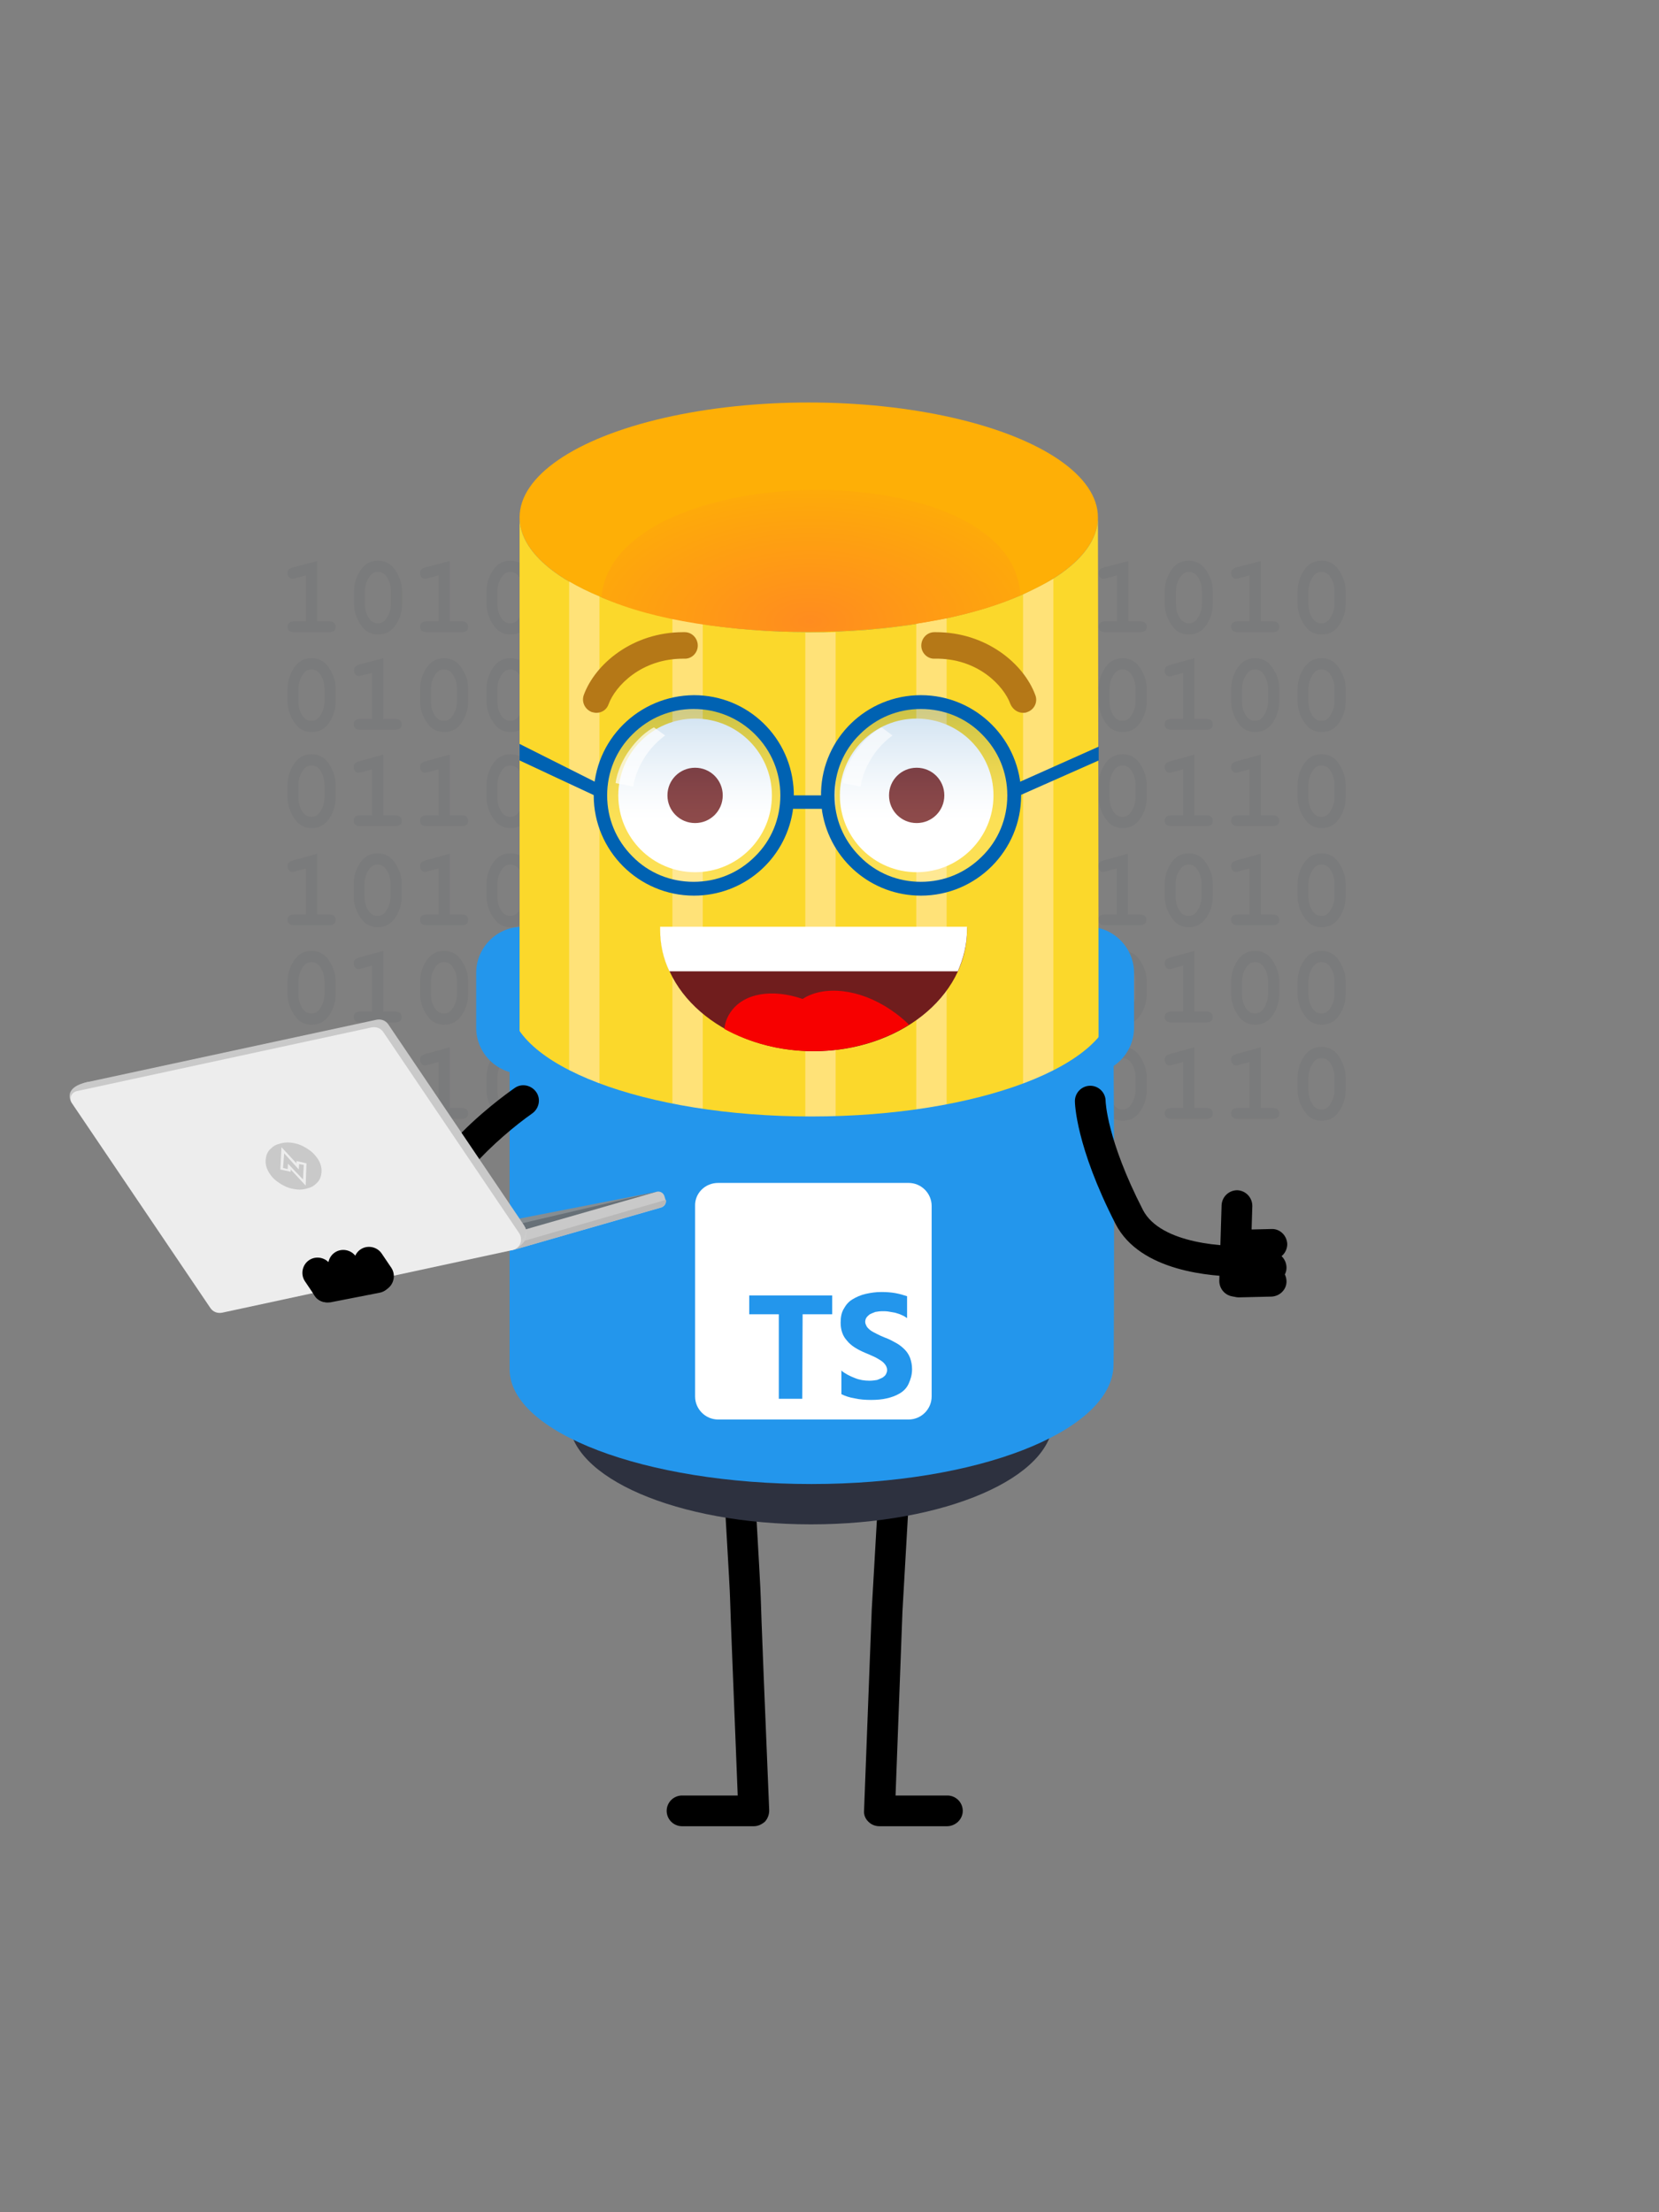 <?xml version="1.0" encoding="utf-8"?>
<!-- Generator: Adobe Illustrator 26.0.3, SVG Export Plug-In . SVG Version: 6.00 Build 0)  -->
<svg version="1.1" id="Layer_1" xmlns="http://www.w3.org/2000/svg" xmlns:xlink="http://www.w3.org/1999/xlink" x="0px" y="0px"
	 viewBox="0 0 432 576" style="enable-background:new 0 0 432 576;" xml:space="preserve">
<rect x="0" y="0" width="432" height="576" fill="#808080" stroke="none"/>
<style type="text/css">
	.st0{opacity:5.000000e-02;}
	.st1{fill:#040D21;}
	.st2{fill:#2396EC;}
	.st3{fill:#2D313F;}
	.st4{fill:#FEAF06;}
	.st5{fill:#FBD82B;}
	.st6{fill:#FFE278;}
	.st7{fill:#F70000;}
	.st8{fill:#B57817;}
	.st9{fill:#701D1D;}
	.st10{fill:#FFFFFF;}
	.st11{fill:none;stroke:#000000;stroke-width:8;stroke-linecap:round;stroke-linejoin:round;stroke-miterlimit:10;}
	.st12{opacity:0.2;fill:url(#SVGID_1_);enable-background:new    ;}
	.st13{opacity:0.2;fill:url(#SVGID_00000010271507710648161180000006016803436061363088_);enable-background:new    ;}
	.st14{fill:#0062B2;}
	.st15{opacity:0.6;fill:#FFFFFF;enable-background:new    ;}
	.st16{opacity:0.7;fill:#FFFFFF;enable-background:new    ;}
	.st17{fill:#F2F2F2;}
	.st18{fill:#C9C9C9;}
	.st19{fill:#677077;}
	.st20{fill:#B8B8B8;}
	.st21{fill:#858D92;}
	.st22{fill:#CCCCCC;}
	.st23{fill:#EDEDED;}
	.st24{fill:#D9D9D9;}
	.st25{fill:#BEBEBE;}
	.st26{fill:#B4B4B4;}
	.st27{fill:url(#SVGID_00000059994899377130981550000006445473881174935470_);}
	.st28{fill-rule:evenodd;clip-rule:evenodd;fill:#2396EC;}
</style>
<g>
	<g class="st0">
		<g>
			<g id="XMLID_00000152977977640335263360000008492313062377112460_">
				<g id="XMLID_00000161626469091517053210000012707717623700746412_">
					<path id="XMLID_00000101782222859240347180000002906001300259667881_" class="st1" d="M223.3,222.3v15.8h2.9
						c0.7,0,1.2,0.1,1.5,0.4c0.3,0.3,0.4,0.6,0.4,1s-0.1,0.8-0.4,1c-0.3,0.3-0.8,0.4-1.5,0.4h-8.7c-0.7,0-1.2-0.1-1.5-0.4
						c-0.3-0.3-0.4-0.6-0.4-1s0.1-0.8,0.4-1c0.3-0.3,0.8-0.4,1.5-0.4h2.9v-12l-2.6,0.7c-0.4,0.1-0.7,0.2-0.9,0.2
						c-0.4,0-0.7-0.1-0.9-0.4c-0.3-0.3-0.4-0.6-0.4-1.1c0-0.4,0.1-0.7,0.3-0.9c0.2-0.2,0.6-0.4,1.2-0.6L223.3,222.3z"/>
					<path id="XMLID_00000075123796091804848420000008965008322027227814_" class="st1" d="M245.4,230.2v3.2c0,1.9-0.5,3.7-1.6,5.4
						s-2.6,2.6-4.6,2.6c-1.2,0-2.1-0.3-2.9-0.8c-0.8-0.5-1.6-1.5-2.3-2.8c-0.7-1.4-1.1-2.8-1.1-4.4v-3.2c0-1.9,0.5-3.7,1.6-5.4
						c1.1-1.7,2.6-2.6,4.6-2.6c1.2,0,2.1,0.3,2.9,0.8c0.8,0.5,1.6,1.4,2.3,2.8C245.1,227.2,245.4,228.7,245.4,230.2z M242.5,230.2
						c0-1.6-0.4-2.9-1.3-4.1c-0.5-0.6-1.2-1-2.1-1c-0.9,0-1.6,0.4-2.1,1.1c-0.8,1.1-1.3,2.4-1.3,4v3.2c0,1.6,0.4,2.9,1.3,4.1
						c0.5,0.6,1.2,1,2.1,1c0.9,0,1.6-0.4,2.1-1.1c0.8-1.1,1.3-2.4,1.3-4V230.2z"/>
					<path id="XMLID_00000134240190896585967570000013374328470816249235_" class="st1" d="M257.9,222.3v15.8h2.9
						c0.7,0,1.2,0.1,1.5,0.4c0.3,0.3,0.4,0.6,0.4,1s-0.1,0.8-0.4,1c-0.3,0.3-0.8,0.4-1.5,0.4h-8.7c-0.7,0-1.2-0.1-1.5-0.4
						c-0.3-0.3-0.4-0.6-0.4-1s0.1-0.8,0.4-1c0.3-0.3,0.8-0.4,1.5-0.4h2.9v-12l-2.6,0.7c-0.4,0.1-0.7,0.2-0.9,0.2
						c-0.4,0-0.7-0.1-0.9-0.4c-0.3-0.3-0.4-0.6-0.4-1.1c0-0.4,0.1-0.7,0.3-0.9c0.2-0.2,0.6-0.4,1.2-0.6L257.9,222.3z"/>
					<path id="XMLID_00000038390384937193547260000009430159599773793692_" class="st1" d="M280,230.2v3.2c0,1.9-0.5,3.7-1.6,5.4
						s-2.6,2.6-4.6,2.6c-1.2,0-2.1-0.3-2.9-0.8c-0.8-0.5-1.6-1.5-2.3-2.8c-0.7-1.4-1.1-2.8-1.1-4.4v-3.2c0-1.9,0.5-3.7,1.6-5.4
						c1.1-1.7,2.6-2.6,4.6-2.6c1.2,0,2.1,0.3,2.9,0.8c0.8,0.5,1.6,1.4,2.3,2.8C279.6,227.2,280,228.7,280,230.2z M277.1,230.2
						c0-1.6-0.4-2.9-1.3-4.1c-0.5-0.6-1.2-1-2.1-1s-1.6,0.4-2.1,1.1c-0.8,1.1-1.3,2.4-1.3,4v3.2c0,1.6,0.4,2.9,1.3,4.1
						c0.5,0.6,1.2,1,2.1,1c0.9,0,1.6-0.4,2.1-1.1c0.8-1.1,1.3-2.4,1.3-4V230.2z"/>
				</g>
				<g id="XMLID_00000178893223113497072930000015105310275181184696_">
					<path id="XMLID_00000115509794090205730630000007285402032966647472_" class="st1" d="M228.2,280.6v3.2c0,1.9-0.5,3.7-1.6,5.4
						c-1.1,1.7-2.6,2.6-4.6,2.6c-1.2,0-2.1-0.3-2.9-0.8c-0.8-0.5-1.6-1.5-2.3-2.8c-0.7-1.4-1.1-2.8-1.1-4.4v-3.2
						c0-1.9,0.5-3.7,1.6-5.4c1.1-1.7,2.6-2.6,4.6-2.6c1.2,0,2.1,0.3,2.9,0.8c0.8,0.5,1.6,1.4,2.3,2.8S228.2,279.1,228.2,280.6z
						 M225.3,280.6c0-1.6-0.4-2.9-1.3-4.1c-0.5-0.6-1.2-1-2.1-1c-0.9,0-1.6,0.4-2.1,1.1c-0.8,1.1-1.3,2.4-1.3,4v3.2
						c0,1.6,0.4,2.9,1.3,4.1c0.5,0.6,1.2,1,2.1,1c0.9,0,1.6-0.4,2.1-1.1c0.8-1.1,1.3-2.4,1.3-4V280.6z"/>
					<path id="XMLID_00000174599956990453268790000007184450457404497282_" class="st1" d="M240.6,272.7v15.8h2.9
						c0.7,0,1.2,0.1,1.5,0.4c0.3,0.3,0.4,0.6,0.4,1s-0.1,0.8-0.4,1c-0.3,0.3-0.8,0.4-1.5,0.4h-8.7c-0.7,0-1.2-0.1-1.5-0.4
						s-0.4-0.6-0.4-1s0.1-0.8,0.4-1c0.3-0.3,0.8-0.4,1.5-0.4h2.9v-12l-2.6,0.7c-0.4,0.1-0.7,0.2-0.9,0.2c-0.4,0-0.7-0.1-0.9-0.4
						c-0.3-0.3-0.4-0.6-0.4-1.1c0-0.4,0.1-0.7,0.3-0.9c0.2-0.2,0.6-0.4,1.2-0.6L240.6,272.7z"/>
					<path id="XMLID_00000036937263855443986550000004871027228983763356_" class="st1" d="M257.9,272.7v15.8h2.9
						c0.7,0,1.2,0.1,1.5,0.4c0.3,0.3,0.4,0.6,0.4,1s-0.1,0.8-0.4,1c-0.3,0.3-0.8,0.4-1.5,0.4h-8.7c-0.7,0-1.2-0.1-1.5-0.4
						s-0.4-0.6-0.4-1s0.1-0.8,0.4-1c0.3-0.3,0.8-0.4,1.5-0.4h2.9v-12l-2.6,0.7c-0.4,0.1-0.7,0.2-0.9,0.2c-0.4,0-0.7-0.1-0.9-0.4
						c-0.3-0.3-0.4-0.6-0.4-1.1c0-0.4,0.1-0.7,0.3-0.9c0.2-0.2,0.6-0.4,1.2-0.6L257.9,272.7z"/>
					<path id="XMLID_00000170265332669420550030000010563726009774716553_" class="st1" d="M280,280.6v3.2c0,1.9-0.5,3.7-1.6,5.4
						c-1.1,1.7-2.6,2.6-4.6,2.6c-1.2,0-2.1-0.3-2.9-0.8c-0.8-0.5-1.6-1.5-2.3-2.8c-0.7-1.4-1.1-2.8-1.1-4.4v-3.2
						c0-1.9,0.5-3.7,1.6-5.4c1.1-1.7,2.6-2.6,4.6-2.6c1.2,0,2.1,0.3,2.9,0.8c0.8,0.5,1.6,1.4,2.3,2.8
						C279.6,277.6,280,279.1,280,280.6z M277.1,280.6c0-1.6-0.4-2.9-1.3-4.1c-0.5-0.6-1.2-1-2.1-1s-1.6,0.4-2.1,1.1
						c-0.8,1.1-1.3,2.4-1.3,4v3.2c0,1.6,0.4,2.9,1.3,4.1c0.5,0.6,1.2,1,2.1,1c0.9,0,1.6-0.4,2.1-1.1c0.8-1.1,1.3-2.4,1.3-4V280.6z"
						/>
				</g>
				<g id="XMLID_00000043429167948354901840000014217504689112913831_">
					<path id="XMLID_00000170992766724990183630000005166700756867342267_" class="st1" d="M228.2,255.6v3.2c0,1.9-0.5,3.7-1.6,5.4
						c-1.1,1.7-2.6,2.6-4.6,2.6c-1.2,0-2.1-0.3-2.9-0.8c-0.8-0.5-1.6-1.5-2.3-2.8c-0.7-1.4-1.1-2.8-1.1-4.4v-3.2
						c0-1.9,0.5-3.7,1.6-5.4s2.6-2.6,4.6-2.6c1.2,0,2.1,0.3,2.9,0.8c0.8,0.5,1.6,1.4,2.3,2.8C227.8,252.6,228.2,254,228.2,255.6z
						 M225.3,255.6c0-1.6-0.4-2.9-1.3-4.1c-0.5-0.6-1.2-1-2.1-1c-0.9,0-1.6,0.4-2.1,1.1c-0.8,1.1-1.3,2.4-1.3,4v3.2
						c0,1.6,0.4,2.9,1.3,4.1c0.5,0.6,1.2,1,2.1,1c0.9,0,1.6-0.4,2.1-1.1c0.8-1.1,1.3-2.4,1.3-4V255.6z"/>
					<path id="XMLID_00000096741857617262998440000001103454959733104771_" class="st1" d="M240.6,247.6v15.8h2.9
						c0.7,0,1.2,0.1,1.5,0.4s0.4,0.6,0.4,1s-0.1,0.8-0.4,1c-0.3,0.3-0.8,0.4-1.5,0.4h-8.7c-0.7,0-1.2-0.1-1.5-0.4
						c-0.3-0.3-0.4-0.6-0.4-1s0.1-0.8,0.4-1c0.3-0.3,0.8-0.4,1.5-0.4h2.9v-12l-2.6,0.7c-0.4,0.1-0.7,0.2-0.9,0.2
						c-0.4,0-0.7-0.1-0.9-0.4c-0.3-0.3-0.4-0.6-0.4-1.1c0-0.4,0.1-0.7,0.3-0.9s0.6-0.4,1.2-0.6L240.6,247.6z"/>
					<path id="XMLID_00000106835913751281507530000002587258908943645338_" class="st1" d="M262.7,255.6v3.2c0,1.9-0.5,3.7-1.6,5.4
						c-1.1,1.7-2.6,2.6-4.6,2.6c-1.2,0-2.1-0.3-2.9-0.8c-0.8-0.5-1.6-1.5-2.3-2.8c-0.7-1.4-1.1-2.8-1.1-4.4v-3.2
						c0-1.9,0.5-3.7,1.6-5.4s2.6-2.6,4.6-2.6c1.2,0,2.1,0.3,2.9,0.8c0.8,0.5,1.6,1.4,2.3,2.8C262.3,252.6,262.7,254,262.7,255.6z
						 M259.8,255.6c0-1.6-0.4-2.9-1.3-4.1c-0.5-0.6-1.2-1-2.1-1s-1.6,0.4-2.1,1.1c-0.8,1.1-1.3,2.4-1.3,4v3.2c0,1.6,0.4,2.9,1.3,4.1
						c0.5,0.6,1.2,1,2.1,1c0.9,0,1.6-0.4,2.1-1.1c0.8-1.1,1.3-2.4,1.3-4V255.6z"/>
					<path id="XMLID_00000176722206763258834670000003350636423858195586_" class="st1" d="M280,255.6v3.2c0,1.9-0.5,3.7-1.6,5.4
						c-1.1,1.7-2.6,2.6-4.6,2.6c-1.2,0-2.1-0.3-2.9-0.8c-0.8-0.5-1.6-1.5-2.3-2.8c-0.7-1.4-1.1-2.8-1.1-4.4v-3.2
						c0-1.9,0.5-3.7,1.6-5.4c1.1-1.7,2.6-2.6,4.6-2.6c1.2,0,2.1,0.3,2.9,0.8c0.8,0.5,1.6,1.4,2.3,2.8C279.6,252.6,280,254,280,255.6
						z M277.1,255.6c0-1.6-0.4-2.9-1.3-4.1c-0.5-0.6-1.2-1-2.1-1s-1.6,0.4-2.1,1.1c-0.8,1.1-1.3,2.4-1.3,4v3.2
						c0,1.6,0.4,2.9,1.3,4.1c0.5,0.6,1.2,1,2.1,1c0.9,0,1.6-0.4,2.1-1.1c0.8-1.1,1.3-2.4,1.3-4V255.6z"/>
				</g>
			</g>
			<g id="XMLID_00000065789996856016020260000004573690470928017830_">
				<g id="XMLID_00000127005364169936184250000010662097046024457392_">
					<path id="XMLID_00000005967626846936060700000011398592923192357049_" class="st1" d="M293.7,222.3v15.8h2.9
						c0.7,0,1.2,0.1,1.5,0.4c0.3,0.3,0.4,0.6,0.4,1s-0.1,0.8-0.4,1c-0.3,0.3-0.8,0.4-1.5,0.4h-8.7c-0.7,0-1.2-0.1-1.5-0.4
						c-0.3-0.3-0.4-0.6-0.4-1s0.1-0.8,0.4-1c0.3-0.3,0.8-0.4,1.5-0.4h2.9v-12l-2.6,0.7c-0.4,0.1-0.7,0.2-0.9,0.2
						c-0.4,0-0.7-0.1-0.9-0.4c-0.3-0.3-0.4-0.6-0.4-1.1c0-0.4,0.1-0.7,0.3-0.9c0.2-0.2,0.6-0.4,1.2-0.6L293.7,222.3z"/>
					<path id="XMLID_00000139975177722714323270000005320362332582970270_" class="st1" d="M315.8,230.2v3.2c0,1.9-0.5,3.7-1.6,5.4
						s-2.6,2.6-4.6,2.6c-1.2,0-2.1-0.3-2.9-0.8s-1.6-1.5-2.3-2.8c-0.7-1.4-1.1-2.8-1.1-4.4v-3.2c0-1.9,0.5-3.7,1.6-5.4
						c1.1-1.7,2.6-2.6,4.6-2.6c1.2,0,2.1,0.3,2.9,0.8s1.6,1.4,2.3,2.8C315.5,227.2,315.8,228.7,315.8,230.2z M312.9,230.2
						c0-1.6-0.4-2.9-1.3-4.1c-0.5-0.6-1.2-1-2.1-1s-1.6,0.4-2.1,1.1c-0.8,1.1-1.3,2.4-1.3,4v3.2c0,1.6,0.4,2.9,1.3,4.1
						c0.5,0.6,1.2,1,2.1,1s1.6-0.4,2.1-1.1c0.8-1.1,1.3-2.4,1.3-4V230.2z"/>
					<path id="XMLID_00000058551384835547375100000011626545349372412801_" class="st1" d="M328.3,222.3v15.8h2.9
						c0.7,0,1.2,0.1,1.5,0.4c0.3,0.3,0.4,0.6,0.4,1s-0.1,0.8-0.4,1c-0.3,0.3-0.8,0.4-1.5,0.4h-8.7c-0.7,0-1.2-0.1-1.5-0.4
						c-0.3-0.3-0.4-0.6-0.4-1s0.1-0.8,0.4-1c0.3-0.3,0.8-0.4,1.5-0.4h2.9v-12l-2.6,0.7c-0.4,0.1-0.7,0.2-0.9,0.2
						c-0.4,0-0.7-0.1-0.9-0.4c-0.3-0.3-0.4-0.6-0.4-1.1c0-0.4,0.1-0.7,0.3-0.9c0.2-0.2,0.6-0.4,1.2-0.6L328.3,222.3z"/>
					<path id="XMLID_00000145031919142300687760000017444487984489757109_" class="st1" d="M350.4,230.2v3.2c0,1.9-0.5,3.7-1.6,5.4
						s-2.6,2.6-4.6,2.6c-1.2,0-2.1-0.3-2.9-0.8s-1.6-1.5-2.3-2.8c-0.7-1.4-1.1-2.8-1.1-4.4v-3.2c0-1.9,0.5-3.7,1.6-5.4
						c1.1-1.7,2.6-2.6,4.6-2.6c1.2,0,2.1,0.3,2.9,0.8s1.6,1.4,2.3,2.8C350,227.2,350.4,228.7,350.4,230.2z M347.5,230.2
						c0-1.6-0.4-2.9-1.3-4.1c-0.5-0.6-1.2-1-2.1-1s-1.6,0.4-2.1,1.1c-0.8,1.1-1.3,2.4-1.3,4v3.2c0,1.6,0.4,2.9,1.3,4.1
						c0.5,0.6,1.2,1,2.1,1s1.6-0.4,2.1-1.1c0.8-1.1,1.3-2.4,1.3-4V230.2z"/>
				</g>
				<g id="XMLID_00000025416783630629093430000002852880425994552246_">
					<path id="XMLID_00000014614642407803477360000017467629673297695883_" class="st1" d="M298.6,280.6v3.2c0,1.9-0.5,3.7-1.6,5.4
						c-1.1,1.7-2.6,2.6-4.6,2.6c-1.2,0-2.1-0.3-2.9-0.8s-1.6-1.5-2.3-2.8c-0.7-1.4-1.1-2.8-1.1-4.4v-3.2c0-1.9,0.5-3.7,1.6-5.4
						c1.1-1.7,2.6-2.6,4.6-2.6c1.2,0,2.1,0.3,2.9,0.8s1.6,1.4,2.3,2.8C298.2,277.6,298.6,279.1,298.6,280.6z M295.7,280.6
						c0-1.6-0.4-2.9-1.3-4.1c-0.5-0.6-1.2-1-2.1-1s-1.6,0.4-2.1,1.1c-0.8,1.1-1.3,2.4-1.3,4v3.2c0,1.6,0.4,2.9,1.3,4.1
						c0.5,0.6,1.2,1,2.1,1s1.6-0.4,2.1-1.1c0.8-1.1,1.3-2.4,1.3-4V280.6z"/>
					<path id="XMLID_00000133508813320324593610000008200255669988222085_" class="st1" d="M311,272.7v15.8h2.9
						c0.7,0,1.2,0.1,1.5,0.4c0.3,0.3,0.4,0.6,0.4,1s-0.1,0.8-0.4,1c-0.3,0.3-0.8,0.4-1.5,0.4h-8.7c-0.7,0-1.2-0.1-1.5-0.4
						s-0.4-0.6-0.4-1s0.1-0.8,0.4-1c0.3-0.3,0.8-0.4,1.5-0.4h2.9v-12l-2.6,0.7c-0.4,0.1-0.7,0.2-0.9,0.2c-0.4,0-0.7-0.1-0.9-0.4
						c-0.3-0.3-0.4-0.6-0.4-1.1c0-0.4,0.1-0.7,0.3-0.9c0.2-0.2,0.6-0.4,1.2-0.6L311,272.7z"/>
					<path id="XMLID_00000030451569769550839050000010043507235775110279_" class="st1" d="M328.3,272.7v15.8h2.9
						c0.7,0,1.2,0.1,1.5,0.4c0.3,0.3,0.4,0.6,0.4,1s-0.1,0.8-0.4,1c-0.3,0.3-0.8,0.4-1.5,0.4h-8.7c-0.7,0-1.2-0.1-1.5-0.4
						s-0.4-0.6-0.4-1s0.1-0.8,0.4-1c0.3-0.3,0.8-0.4,1.5-0.4h2.9v-12l-2.6,0.7c-0.4,0.1-0.7,0.2-0.9,0.2c-0.4,0-0.7-0.1-0.9-0.4
						c-0.3-0.3-0.4-0.6-0.4-1.1c0-0.4,0.1-0.7,0.3-0.9c0.2-0.2,0.6-0.4,1.2-0.6L328.3,272.7z"/>
					<path id="XMLID_00000039120040201056820180000008831854692040028327_" class="st1" d="M350.4,280.6v3.2c0,1.9-0.5,3.7-1.6,5.4
						c-1.1,1.7-2.6,2.6-4.6,2.6c-1.2,0-2.1-0.3-2.9-0.8s-1.6-1.5-2.3-2.8c-0.7-1.4-1.1-2.8-1.1-4.4v-3.2c0-1.9,0.5-3.7,1.6-5.4
						c1.1-1.7,2.6-2.6,4.6-2.6c1.2,0,2.1,0.3,2.9,0.8s1.6,1.4,2.3,2.8C350,277.6,350.4,279.1,350.4,280.6z M347.5,280.6
						c0-1.6-0.4-2.9-1.3-4.1c-0.5-0.6-1.2-1-2.1-1s-1.6,0.4-2.1,1.1c-0.8,1.1-1.3,2.4-1.3,4v3.2c0,1.6,0.4,2.9,1.3,4.1
						c0.5,0.6,1.2,1,2.1,1s1.6-0.4,2.1-1.1c0.8-1.1,1.3-2.4,1.3-4V280.6z"/>
				</g>
				<g id="XMLID_00000047060038492123468010000010906434046102504857_">
					<path id="XMLID_00000034795420499746967090000007254880651264425897_" class="st1" d="M298.6,255.6v3.2c0,1.9-0.5,3.7-1.6,5.4
						c-1.1,1.7-2.6,2.6-4.6,2.6c-1.2,0-2.1-0.3-2.9-0.8s-1.6-1.5-2.3-2.8c-0.7-1.4-1.1-2.8-1.1-4.4v-3.2c0-1.9,0.5-3.7,1.6-5.4
						s2.6-2.6,4.6-2.6c1.2,0,2.1,0.3,2.9,0.8s1.6,1.4,2.3,2.8C298.2,252.6,298.6,254,298.6,255.6z M295.7,255.6
						c0-1.6-0.4-2.9-1.3-4.1c-0.5-0.6-1.2-1-2.1-1s-1.6,0.4-2.1,1.1c-0.8,1.1-1.3,2.4-1.3,4v3.2c0,1.6,0.4,2.9,1.3,4.1
						c0.5,0.6,1.2,1,2.1,1s1.6-0.4,2.1-1.1c0.8-1.1,1.3-2.4,1.3-4V255.6z"/>
					<path id="XMLID_00000087395159617361641860000009268556492300960175_" class="st1" d="M311,247.6v15.8h2.9
						c0.7,0,1.2,0.1,1.5,0.4s0.4,0.6,0.4,1s-0.1,0.8-0.4,1c-0.3,0.3-0.8,0.4-1.5,0.4h-8.7c-0.7,0-1.2-0.1-1.5-0.4
						c-0.3-0.3-0.4-0.6-0.4-1s0.1-0.8,0.4-1c0.3-0.3,0.8-0.4,1.5-0.4h2.9v-12l-2.6,0.7c-0.4,0.1-0.7,0.2-0.9,0.2
						c-0.4,0-0.7-0.1-0.9-0.4c-0.3-0.3-0.4-0.6-0.4-1.1c0-0.4,0.1-0.7,0.3-0.9c0.2-0.2,0.6-0.4,1.2-0.6L311,247.6z"/>
					<path id="XMLID_00000114769619493851484710000013141383024744226482_" class="st1" d="M333.1,255.6v3.2c0,1.9-0.5,3.7-1.6,5.4
						c-1.1,1.7-2.6,2.6-4.6,2.6c-1.2,0-2.1-0.3-2.9-0.8s-1.6-1.5-2.3-2.8c-0.7-1.4-1.1-2.8-1.1-4.4v-3.2c0-1.9,0.5-3.7,1.6-5.4
						s2.6-2.6,4.6-2.6c1.2,0,2.1,0.3,2.9,0.8s1.6,1.4,2.3,2.8C332.7,252.6,333.1,254,333.1,255.6z M330.2,255.6
						c0-1.6-0.4-2.9-1.3-4.1c-0.5-0.6-1.2-1-2.1-1s-1.6,0.4-2.1,1.1c-0.8,1.1-1.3,2.4-1.3,4v3.2c0,1.6,0.4,2.9,1.3,4.1
						c0.5,0.6,1.2,1,2.1,1s1.6-0.4,2.1-1.1c0.8-1.1,1.3-2.4,1.3-4V255.6z"/>
					<path id="XMLID_00000094579759091140775150000008705396828758102931_" class="st1" d="M350.4,255.6v3.2c0,1.9-0.5,3.7-1.6,5.4
						c-1.1,1.7-2.6,2.6-4.6,2.6c-1.2,0-2.1-0.3-2.9-0.8s-1.6-1.5-2.3-2.8c-0.7-1.4-1.1-2.8-1.1-4.4v-3.2c0-1.9,0.5-3.7,1.6-5.4
						s2.6-2.6,4.6-2.6c1.2,0,2.1,0.3,2.9,0.8s1.6,1.4,2.3,2.8C350,252.6,350.4,254,350.4,255.6z M347.5,255.6c0-1.6-0.4-2.9-1.3-4.1
						c-0.5-0.6-1.2-1-2.1-1s-1.6,0.4-2.1,1.1c-0.8,1.1-1.3,2.4-1.3,4v3.2c0,1.6,0.4,2.9,1.3,4.1c0.5,0.6,1.2,1,2.1,1
						s1.6-0.4,2.1-1.1c0.8-1.1,1.3-2.4,1.3-4V255.6z"/>
				</g>
			</g>
			<g id="XMLID_00000034781863844430014140000010149317213253467323_">
				<g id="XMLID_00000041988749397349542960000004983802778430417058_">
					<path id="XMLID_00000178175470761567794470000012027977393765723307_" class="st1" d="M223.3,146.1v15.7h2.9
						c0.7,0,1.2,0.1,1.5,0.4s0.4,0.6,0.4,1c0,0.4-0.1,0.8-0.4,1c-0.3,0.3-0.8,0.4-1.5,0.4h-8.7c-0.7,0-1.2-0.1-1.5-0.4
						c-0.3-0.3-0.4-0.6-0.4-1c0-0.4,0.1-0.8,0.4-1c0.3-0.3,0.8-0.4,1.5-0.4h2.9v-12l-2.6,0.7c-0.4,0.1-0.7,0.2-0.9,0.2
						c-0.4,0-0.7-0.1-0.9-0.4c-0.3-0.3-0.4-0.6-0.4-1.1c0-0.4,0.1-0.7,0.3-0.9s0.6-0.4,1.2-0.6L223.3,146.1z"/>
					<path id="XMLID_00000040559415930286873640000012603961885728192657_" class="st1" d="M245.4,154v3.2c0,1.9-0.5,3.7-1.6,5.4
						s-2.6,2.6-4.6,2.6c-1.2,0-2.1-0.3-2.9-0.8c-0.8-0.5-1.6-1.5-2.3-2.8c-0.7-1.4-1.1-2.8-1.1-4.4V154c0-1.9,0.5-3.7,1.6-5.4
						c1.1-1.7,2.6-2.6,4.6-2.6c1.2,0,2.1,0.3,2.9,0.8c0.8,0.5,1.6,1.4,2.3,2.8C245.1,151,245.4,152.5,245.4,154z M242.5,154
						c0-1.6-0.4-2.9-1.3-4.1c-0.5-0.6-1.2-1-2.1-1c-0.9,0-1.6,0.4-2.1,1.1c-0.8,1.1-1.3,2.4-1.3,4v3.2c0,1.6,0.4,2.9,1.3,4.1
						c0.5,0.6,1.2,1,2.1,1c0.9,0,1.6-0.4,2.1-1.1c0.8-1.1,1.3-2.4,1.3-4V154z"/>
					<path id="XMLID_00000103985739338390659300000003939413396025369006_" class="st1" d="M257.9,146.1v15.7h2.9
						c0.7,0,1.2,0.1,1.5,0.4c0.3,0.3,0.4,0.6,0.4,1c0,0.4-0.1,0.8-0.4,1c-0.3,0.3-0.8,0.4-1.5,0.4h-8.7c-0.7,0-1.2-0.1-1.5-0.4
						c-0.3-0.3-0.4-0.6-0.4-1c0-0.4,0.1-0.8,0.4-1c0.3-0.3,0.8-0.4,1.5-0.4h2.9v-12l-2.6,0.7c-0.4,0.1-0.7,0.2-0.9,0.2
						c-0.4,0-0.7-0.1-0.9-0.4c-0.3-0.3-0.4-0.6-0.4-1.1c0-0.4,0.1-0.7,0.3-0.9s0.6-0.4,1.2-0.6L257.9,146.1z"/>
					<path id="XMLID_00000041999747256169867480000014060764919459179920_" class="st1" d="M280,154v3.2c0,1.9-0.5,3.7-1.6,5.4
						s-2.6,2.6-4.6,2.6c-1.2,0-2.1-0.3-2.9-0.8c-0.8-0.5-1.6-1.5-2.3-2.8c-0.7-1.4-1.1-2.8-1.1-4.4V154c0-1.9,0.5-3.7,1.6-5.4
						c1.1-1.7,2.6-2.6,4.6-2.6c1.2,0,2.1,0.3,2.9,0.8c0.8,0.5,1.6,1.4,2.3,2.8C279.6,151,280,152.5,280,154z M277.1,154
						c0-1.6-0.4-2.9-1.3-4.1c-0.5-0.6-1.2-1-2.1-1s-1.6,0.4-2.1,1.1c-0.8,1.1-1.3,2.4-1.3,4v3.2c0,1.6,0.4,2.9,1.3,4.1
						c0.5,0.6,1.2,1,2.1,1c0.9,0,1.6-0.4,2.1-1.1c0.8-1.1,1.3-2.4,1.3-4V154z"/>
				</g>
				<g id="XMLID_00000060745304035038342740000005794465648405065894_">
					<path id="XMLID_00000061447496252563104050000002525938380100127363_" class="st1" d="M228.2,204.4v3.2c0,1.9-0.5,3.7-1.6,5.4
						c-1.1,1.7-2.6,2.6-4.6,2.6c-1.2,0-2.1-0.3-2.9-0.8c-0.8-0.5-1.6-1.5-2.3-2.8c-0.7-1.4-1.1-2.8-1.1-4.4v-3.2
						c0-1.9,0.5-3.7,1.6-5.4c1.1-1.7,2.6-2.6,4.6-2.6c1.2,0,2.1,0.3,2.9,0.8c0.8,0.5,1.6,1.4,2.3,2.8
						C227.8,201.4,228.2,202.9,228.2,204.4z M225.3,204.4c0-1.6-0.4-2.9-1.3-4.1c-0.5-0.6-1.2-1-2.1-1c-0.9,0-1.6,0.4-2.1,1.1
						c-0.8,1.1-1.3,2.4-1.3,4v3.2c0,1.6,0.4,2.9,1.3,4.1c0.5,0.6,1.2,1,2.1,1c0.9,0,1.6-0.4,2.1-1.1c0.8-1.1,1.3-2.4,1.3-4V204.4z"
						/>
					<path id="XMLID_00000005954431639550169750000016582632079136113292_" class="st1" d="M240.6,196.5v15.8h2.9
						c0.7,0,1.2,0.1,1.5,0.4s0.4,0.6,0.4,1c0,0.4-0.1,0.8-0.4,1c-0.3,0.3-0.8,0.4-1.5,0.4h-8.7c-0.7,0-1.2-0.1-1.5-0.4
						s-0.4-0.6-0.4-1c0-0.4,0.1-0.8,0.4-1c0.3-0.3,0.8-0.4,1.5-0.4h2.9v-12l-2.6,0.7c-0.4,0.1-0.7,0.2-0.9,0.2
						c-0.4,0-0.7-0.1-0.9-0.4c-0.3-0.3-0.4-0.6-0.4-1.1c0-0.4,0.1-0.7,0.3-0.9c0.2-0.2,0.6-0.4,1.2-0.6L240.6,196.5z"/>
					<path id="XMLID_00000053539610205729746490000015010750149215363734_" class="st1" d="M257.9,196.5v15.8h2.9
						c0.7,0,1.2,0.1,1.5,0.4c0.3,0.3,0.4,0.6,0.4,1c0,0.4-0.1,0.8-0.4,1c-0.3,0.3-0.8,0.4-1.5,0.4h-8.7c-0.7,0-1.2-0.1-1.5-0.4
						s-0.4-0.6-0.4-1c0-0.4,0.1-0.8,0.4-1c0.3-0.3,0.8-0.4,1.5-0.4h2.9v-12l-2.6,0.7c-0.4,0.1-0.7,0.2-0.9,0.2
						c-0.4,0-0.7-0.1-0.9-0.4c-0.3-0.3-0.4-0.6-0.4-1.1c0-0.4,0.1-0.7,0.3-0.9c0.2-0.2,0.6-0.4,1.2-0.6L257.9,196.5z"/>
					<path id="XMLID_00000020401031010557244930000002603382842920306859_" class="st1" d="M280,204.4v3.2c0,1.9-0.5,3.7-1.6,5.4
						c-1.1,1.7-2.6,2.6-4.6,2.6c-1.2,0-2.1-0.3-2.9-0.8c-0.8-0.5-1.6-1.5-2.3-2.8c-0.7-1.4-1.1-2.8-1.1-4.4v-3.2
						c0-1.9,0.5-3.7,1.6-5.4c1.1-1.7,2.6-2.6,4.6-2.6c1.2,0,2.1,0.3,2.9,0.8c0.8,0.5,1.6,1.4,2.3,2.8
						C279.6,201.4,280,202.9,280,204.4z M277.1,204.4c0-1.6-0.4-2.9-1.3-4.1c-0.5-0.6-1.2-1-2.1-1s-1.6,0.4-2.1,1.1
						c-0.8,1.1-1.3,2.4-1.3,4v3.2c0,1.6,0.4,2.9,1.3,4.1c0.5,0.6,1.2,1,2.1,1c0.9,0,1.6-0.4,2.1-1.1c0.8-1.1,1.3-2.4,1.3-4V204.4z"
						/>
				</g>
				<g id="XMLID_00000099620451839402062560000013304826861623443617_">
					<path id="XMLID_00000101824273666982123250000002538407750813192363_" class="st1" d="M228.2,179.4v3.2c0,1.9-0.5,3.7-1.6,5.4
						c-1.1,1.7-2.6,2.6-4.6,2.6c-1.2,0-2.1-0.3-2.9-0.8c-0.8-0.5-1.6-1.5-2.3-2.8c-0.7-1.4-1.1-2.8-1.1-4.4v-3.2
						c0-1.9,0.5-3.7,1.6-5.4c1.1-1.7,2.6-2.6,4.6-2.6c1.2,0,2.1,0.3,2.9,0.8c0.8,0.5,1.6,1.4,2.3,2.8
						C227.8,176.3,228.2,177.8,228.2,179.4z M225.3,179.4c0-1.6-0.4-2.9-1.3-4.1c-0.5-0.6-1.2-1-2.1-1c-0.9,0-1.6,0.4-2.1,1.1
						c-0.8,1.1-1.3,2.4-1.3,4v3.2c0,1.6,0.4,2.9,1.3,4.1c0.5,0.6,1.2,1,2.1,1c0.9,0,1.6-0.4,2.1-1.1c0.8-1.1,1.3-2.4,1.3-4V179.4z"
						/>
					<path id="XMLID_00000176748595102871464190000015381736570723795647_" class="st1" d="M240.6,171.4v15.8h2.9
						c0.7,0,1.2,0.1,1.5,0.4s0.4,0.6,0.4,1c0,0.4-0.1,0.8-0.4,1c-0.3,0.3-0.8,0.4-1.5,0.4h-8.7c-0.7,0-1.2-0.1-1.5-0.4
						s-0.4-0.6-0.4-1c0-0.4,0.1-0.8,0.4-1c0.3-0.3,0.8-0.4,1.5-0.4h2.9v-12l-2.6,0.7c-0.4,0.1-0.7,0.2-0.9,0.2
						c-0.4,0-0.7-0.1-0.9-0.4c-0.3-0.3-0.4-0.6-0.4-1.1c0-0.4,0.1-0.7,0.3-0.9s0.6-0.4,1.2-0.6L240.6,171.4z"/>
					<path id="XMLID_00000093160338774286734950000011844266158431034019_" class="st1" d="M262.7,179.4v3.2c0,1.9-0.5,3.7-1.6,5.4
						c-1.1,1.7-2.6,2.6-4.6,2.6c-1.2,0-2.1-0.3-2.9-0.8c-0.8-0.5-1.6-1.5-2.3-2.8c-0.7-1.4-1.1-2.8-1.1-4.4v-3.2
						c0-1.9,0.5-3.7,1.6-5.4c1.1-1.7,2.6-2.6,4.6-2.6c1.2,0,2.1,0.3,2.9,0.8c0.8,0.5,1.6,1.4,2.3,2.8
						C262.3,176.3,262.7,177.8,262.7,179.4z M259.8,179.4c0-1.6-0.4-2.9-1.3-4.1c-0.5-0.6-1.2-1-2.1-1s-1.6,0.4-2.1,1.1
						c-0.8,1.1-1.3,2.4-1.3,4v3.2c0,1.6,0.4,2.9,1.3,4.1c0.5,0.6,1.2,1,2.1,1c0.9,0,1.6-0.4,2.1-1.1c0.8-1.1,1.3-2.4,1.3-4V179.4z"
						/>
					<path id="XMLID_00000109714442904931973280000012997710322612694684_" class="st1" d="M280,179.4v3.2c0,1.9-0.5,3.7-1.6,5.4
						c-1.1,1.7-2.6,2.6-4.6,2.6c-1.2,0-2.1-0.3-2.9-0.8c-0.8-0.5-1.6-1.5-2.3-2.8c-0.7-1.4-1.1-2.8-1.1-4.4v-3.2
						c0-1.9,0.5-3.7,1.6-5.4c1.1-1.7,2.6-2.6,4.6-2.6c1.2,0,2.1,0.3,2.9,0.8c0.8,0.5,1.6,1.4,2.3,2.8
						C279.6,176.3,280,177.8,280,179.4z M277.1,179.4c0-1.6-0.4-2.9-1.3-4.1c-0.5-0.6-1.2-1-2.1-1s-1.6,0.4-2.1,1.1
						c-0.8,1.1-1.3,2.4-1.3,4v3.2c0,1.6,0.4,2.9,1.3,4.1c0.5,0.6,1.2,1,2.1,1c0.9,0,1.6-0.4,2.1-1.1c0.8-1.1,1.3-2.4,1.3-4V179.4z"
						/>
				</g>
			</g>
			<g id="XMLID_00000035492146509368934020000010344037711991434906_">
				<g id="XMLID_00000023961481875951586310000005607471268560993181_">
					<path id="XMLID_00000091721150261678868230000001173483608451496343_" class="st1" d="M293.8,146.1v15.7h2.9
						c0.7,0,1.2,0.1,1.5,0.4s0.4,0.6,0.4,1c0,0.4-0.1,0.8-0.4,1c-0.3,0.3-0.8,0.4-1.5,0.4H288c-0.7,0-1.2-0.1-1.5-0.4
						c-0.3-0.3-0.4-0.6-0.4-1c0-0.4,0.1-0.8,0.4-1c0.3-0.3,0.8-0.4,1.5-0.4h2.9v-12l-2.6,0.7c-0.4,0.1-0.7,0.2-0.9,0.2
						c-0.4,0-0.7-0.1-0.9-0.4c-0.3-0.3-0.4-0.6-0.4-1.1c0-0.4,0.1-0.7,0.3-0.9c0.2-0.2,0.6-0.4,1.2-0.6L293.8,146.1z"/>
					<path id="XMLID_00000080909621750288364640000012344948268970116238_" class="st1" d="M315.8,154v3.2c0,1.9-0.5,3.7-1.6,5.4
						s-2.6,2.6-4.6,2.6c-1.2,0-2.1-0.3-2.9-0.8s-1.6-1.5-2.3-2.8c-0.7-1.4-1.1-2.8-1.1-4.4V154c0-1.9,0.5-3.7,1.6-5.4
						c1.1-1.7,2.6-2.6,4.6-2.6c1.2,0,2.1,0.3,2.9,0.8s1.6,1.4,2.3,2.8C315.5,151,315.8,152.5,315.8,154z M313,154
						c0-1.6-0.4-2.9-1.3-4.1c-0.5-0.6-1.2-1-2.1-1s-1.6,0.4-2.1,1.1c-0.8,1.1-1.3,2.4-1.3,4v3.2c0,1.6,0.4,2.9,1.3,4.1
						c0.5,0.6,1.2,1,2.1,1s1.6-0.4,2.1-1.1c0.8-1.1,1.3-2.4,1.3-4V154z"/>
					<path id="XMLID_00000142168253418597660920000000650632844728063659_" class="st1" d="M328.3,146.1v15.7h2.9
						c0.7,0,1.2,0.1,1.5,0.4s0.4,0.6,0.4,1c0,0.4-0.1,0.8-0.4,1c-0.3,0.3-0.8,0.4-1.5,0.4h-8.7c-0.7,0-1.2-0.1-1.5-0.4
						c-0.3-0.3-0.4-0.6-0.4-1c0-0.4,0.1-0.8,0.4-1c0.3-0.3,0.8-0.4,1.5-0.4h2.9v-12l-2.6,0.7c-0.4,0.1-0.7,0.2-0.9,0.2
						c-0.4,0-0.7-0.1-0.9-0.4c-0.3-0.3-0.4-0.6-0.4-1.1c0-0.4,0.1-0.7,0.3-0.9c0.2-0.2,0.6-0.4,1.2-0.6L328.3,146.1z"/>
					<path id="XMLID_00000150080770321749069630000004250623118165527230_" class="st1" d="M350.4,154v3.2c0,1.9-0.5,3.7-1.6,5.4
						s-2.6,2.6-4.6,2.6c-1.2,0-2.1-0.3-2.9-0.8s-1.6-1.5-2.3-2.8c-0.7-1.4-1.1-2.8-1.1-4.4V154c0-1.9,0.5-3.7,1.6-5.4
						c1.1-1.7,2.6-2.6,4.6-2.6c1.2,0,2.1,0.3,2.9,0.8s1.6,1.4,2.3,2.8C350,151,350.4,152.5,350.4,154z M347.5,154
						c0-1.6-0.4-2.9-1.3-4.1c-0.5-0.6-1.2-1-2.1-1s-1.6,0.4-2.1,1.1c-0.8,1.1-1.3,2.4-1.3,4v3.2c0,1.6,0.4,2.9,1.3,4.1
						c0.5,0.6,1.2,1,2.1,1s1.6-0.4,2.1-1.1c0.8-1.1,1.3-2.4,1.3-4V154z"/>
				</g>
				<g id="XMLID_00000052824644424293652090000017801801874351401392_">
					<path id="XMLID_00000001659353802187093120000011282645731748957111_" class="st1" d="M298.6,204.4v3.2c0,1.9-0.5,3.7-1.6,5.4
						c-1.1,1.7-2.6,2.6-4.6,2.6c-1.2,0-2.1-0.3-2.9-0.8s-1.6-1.5-2.3-2.8c-0.7-1.4-1.1-2.8-1.1-4.4v-3.2c0-1.9,0.5-3.7,1.6-5.4
						c1.1-1.7,2.6-2.6,4.6-2.6c1.2,0,2.1,0.3,2.9,0.8s1.6,1.4,2.3,2.8C298.2,201.4,298.6,202.9,298.6,204.4z M295.7,204.4
						c0-1.6-0.4-2.9-1.3-4.1c-0.5-0.6-1.2-1-2.1-1s-1.6,0.4-2.1,1.1c-0.8,1.1-1.3,2.4-1.3,4v3.2c0,1.6,0.4,2.9,1.3,4.1
						c0.5,0.6,1.2,1,2.1,1s1.6-0.4,2.1-1.1c0.8-1.1,1.3-2.4,1.3-4V204.4z"/>
					<path id="XMLID_00000150807673812421004510000007509591104836622747_" class="st1" d="M311,196.5v15.8h2.9
						c0.7,0,1.2,0.1,1.5,0.4s0.4,0.6,0.4,1c0,0.4-0.1,0.8-0.4,1c-0.3,0.3-0.8,0.4-1.5,0.4h-8.7c-0.7,0-1.2-0.1-1.5-0.4
						s-0.4-0.6-0.4-1c0-0.4,0.1-0.8,0.4-1c0.3-0.3,0.8-0.4,1.5-0.4h2.9v-12l-2.6,0.7c-0.4,0.1-0.7,0.2-0.9,0.2
						c-0.4,0-0.7-0.1-0.9-0.4c-0.3-0.3-0.4-0.6-0.4-1.1c0-0.4,0.1-0.7,0.3-0.9c0.2-0.2,0.6-0.4,1.2-0.6L311,196.5z"/>
					<path id="XMLID_00000106838034658019488540000012135522974405838754_" class="st1" d="M328.3,196.5v15.8h2.9
						c0.7,0,1.2,0.1,1.5,0.4s0.4,0.6,0.4,1c0,0.4-0.1,0.8-0.4,1c-0.3,0.3-0.8,0.4-1.5,0.4h-8.7c-0.7,0-1.2-0.1-1.5-0.4
						s-0.4-0.6-0.4-1c0-0.4,0.1-0.8,0.4-1c0.3-0.3,0.8-0.4,1.5-0.4h2.9v-12l-2.6,0.7c-0.4,0.1-0.7,0.2-0.9,0.2
						c-0.4,0-0.7-0.1-0.9-0.4c-0.3-0.3-0.4-0.6-0.4-1.1c0-0.4,0.1-0.7,0.3-0.9c0.2-0.2,0.6-0.4,1.2-0.6L328.3,196.5z"/>
					<path id="XMLID_00000047037902980676856530000011063413628009640082_" class="st1" d="M350.4,204.4v3.2c0,1.9-0.5,3.7-1.6,5.4
						c-1.1,1.7-2.6,2.6-4.6,2.6c-1.2,0-2.1-0.3-2.9-0.8s-1.6-1.5-2.3-2.8c-0.7-1.4-1.1-2.8-1.1-4.4v-3.2c0-1.9,0.5-3.7,1.6-5.4
						c1.1-1.7,2.6-2.6,4.6-2.6c1.2,0,2.1,0.3,2.9,0.8s1.6,1.4,2.3,2.8C350,201.4,350.4,202.9,350.4,204.4z M347.5,204.4
						c0-1.6-0.4-2.9-1.3-4.1c-0.5-0.6-1.2-1-2.1-1s-1.6,0.4-2.1,1.1c-0.8,1.1-1.3,2.4-1.3,4v3.2c0,1.6,0.4,2.9,1.3,4.1
						c0.5,0.6,1.2,1,2.1,1s1.6-0.4,2.1-1.1c0.8-1.1,1.3-2.4,1.3-4V204.4z"/>
				</g>
				<g id="XMLID_00000114048532897787655250000013864126565926552738_">
					<path id="XMLID_00000017518905909255391380000006411662493457036963_" class="st1" d="M298.6,179.4v3.2c0,1.9-0.5,3.7-1.6,5.4
						c-1.1,1.7-2.6,2.6-4.6,2.6c-1.2,0-2.1-0.3-2.9-0.8s-1.6-1.5-2.3-2.8c-0.7-1.4-1.1-2.8-1.1-4.4v-3.2c0-1.9,0.5-3.7,1.6-5.4
						c1.1-1.7,2.6-2.6,4.6-2.6c1.2,0,2.1,0.3,2.9,0.8s1.6,1.4,2.3,2.8C298.2,176.3,298.6,177.8,298.6,179.4z M295.7,179.4
						c0-1.6-0.4-2.9-1.3-4.1c-0.5-0.6-1.2-1-2.1-1s-1.6,0.4-2.1,1.1c-0.8,1.1-1.3,2.4-1.3,4v3.2c0,1.6,0.4,2.9,1.3,4.1
						c0.5,0.6,1.2,1,2.1,1s1.6-0.4,2.1-1.1c0.8-1.1,1.3-2.4,1.3-4V179.4z"/>
					<path id="XMLID_00000036968651152266926400000002220833859899720067_" class="st1" d="M311,171.4v15.8h2.9
						c0.7,0,1.2,0.1,1.5,0.4s0.4,0.6,0.4,1c0,0.4-0.1,0.8-0.4,1c-0.3,0.3-0.8,0.4-1.5,0.4h-8.7c-0.7,0-1.2-0.1-1.5-0.4
						s-0.4-0.6-0.4-1c0-0.4,0.1-0.8,0.4-1c0.3-0.3,0.8-0.4,1.5-0.4h2.9v-12l-2.6,0.7c-0.4,0.1-0.7,0.2-0.9,0.2
						c-0.4,0-0.7-0.1-0.9-0.4c-0.3-0.3-0.4-0.6-0.4-1.1c0-0.4,0.1-0.7,0.3-0.9c0.2-0.2,0.6-0.4,1.2-0.6L311,171.4z"/>
					<path id="XMLID_00000053547327265521072580000008975261563998194578_" class="st1" d="M333.1,179.4v3.2c0,1.9-0.5,3.7-1.6,5.4
						c-1.1,1.7-2.6,2.6-4.6,2.6c-1.2,0-2.1-0.3-2.9-0.8s-1.6-1.5-2.3-2.8c-0.7-1.4-1.1-2.8-1.1-4.4v-3.2c0-1.9,0.5-3.7,1.6-5.4
						c1.1-1.7,2.6-2.6,4.6-2.6c1.2,0,2.1,0.3,2.9,0.8s1.6,1.4,2.3,2.8C332.8,176.3,333.1,177.8,333.1,179.4z M330.2,179.4
						c0-1.6-0.4-2.9-1.3-4.1c-0.5-0.6-1.2-1-2.1-1s-1.6,0.4-2.1,1.1c-0.8,1.1-1.3,2.4-1.3,4v3.2c0,1.6,0.4,2.9,1.3,4.1
						c0.5,0.6,1.2,1,2.1,1s1.6-0.4,2.1-1.1c0.8-1.1,1.3-2.4,1.3-4V179.4z"/>
					<path id="XMLID_00000015332416259979299540000009649240300410801827_" class="st1" d="M350.4,179.4v3.2c0,1.9-0.5,3.7-1.6,5.4
						c-1.1,1.7-2.6,2.6-4.6,2.6c-1.2,0-2.1-0.3-2.9-0.8s-1.6-1.5-2.3-2.8c-0.7-1.4-1.1-2.8-1.1-4.4v-3.2c0-1.9,0.5-3.7,1.6-5.4
						c1.1-1.7,2.6-2.6,4.6-2.6c1.2,0,2.1,0.3,2.9,0.8s1.6,1.4,2.3,2.8C350,176.3,350.4,177.8,350.4,179.4z M347.5,179.4
						c0-1.6-0.4-2.9-1.3-4.1c-0.5-0.6-1.2-1-2.1-1s-1.6,0.4-2.1,1.1c-0.8,1.1-1.3,2.4-1.3,4v3.2c0,1.6,0.4,2.9,1.3,4.1
						c0.5,0.6,1.2,1,2.1,1s1.6-0.4,2.1-1.1c0.8-1.1,1.3-2.4,1.3-4V179.4z"/>
				</g>
			</g>
		</g>
		<g>
			<g id="XMLID_00000026159354148078433110000001714399139796612022_">
				<g id="XMLID_00000105416466623898483180000006048953273249097392_">
					<path id="XMLID_00000090265139190193977420000018140410053230493358_" class="st1" d="M82.6,222.3v15.8h2.9
						c0.7,0,1.2,0.1,1.5,0.4c0.3,0.3,0.4,0.6,0.4,1s-0.1,0.8-0.4,1c-0.3,0.3-0.8,0.4-1.5,0.4h-8.7c-0.7,0-1.2-0.1-1.5-0.4
						c-0.3-0.3-0.4-0.6-0.4-1s0.1-0.8,0.4-1c0.3-0.3,0.8-0.4,1.5-0.4h2.9v-12l-2.6,0.7c-0.4,0.1-0.7,0.2-0.9,0.2
						c-0.4,0-0.7-0.1-0.9-0.4c-0.3-0.3-0.4-0.6-0.4-1.1c0-0.4,0.1-0.7,0.3-0.9c0.2-0.2,0.6-0.4,1.2-0.6L82.6,222.3z"/>
					<path id="XMLID_00000120558139790688367870000016502094312975211146_" class="st1" d="M104.6,230.2v3.2c0,1.9-0.5,3.7-1.6,5.4
						s-2.6,2.6-4.6,2.6c-1.2,0-2.1-0.3-2.9-0.8s-1.6-1.5-2.3-2.8c-0.7-1.4-1.1-2.8-1.1-4.4v-3.2c0-1.9,0.5-3.7,1.6-5.4
						c1.1-1.7,2.6-2.6,4.6-2.6c1.2,0,2.1,0.3,2.9,0.8s1.6,1.4,2.3,2.8C104.3,227.2,104.6,228.7,104.6,230.2z M101.7,230.2
						c0-1.6-0.4-2.9-1.3-4.1c-0.5-0.6-1.2-1-2.1-1s-1.6,0.4-2.1,1.1c-0.8,1.1-1.3,2.4-1.3,4v3.2c0,1.6,0.4,2.9,1.3,4.1
						c0.5,0.6,1.2,1,2.1,1s1.6-0.4,2.1-1.1c0.8-1.1,1.3-2.4,1.3-4V230.2z"/>
					<path id="XMLID_00000087386609628513891510000000918488197143597184_" class="st1" d="M117.1,222.3v15.8h2.9
						c0.7,0,1.2,0.1,1.5,0.4c0.3,0.3,0.4,0.6,0.4,1s-0.1,0.8-0.4,1c-0.3,0.3-0.8,0.4-1.5,0.4h-8.7c-0.7,0-1.2-0.1-1.5-0.4
						c-0.3-0.3-0.4-0.6-0.4-1s0.1-0.8,0.4-1c0.3-0.3,0.8-0.4,1.5-0.4h2.9v-12l-2.6,0.7c-0.4,0.1-0.7,0.2-0.9,0.2
						c-0.4,0-0.7-0.1-0.9-0.4c-0.3-0.3-0.4-0.6-0.4-1.1c0-0.4,0.1-0.7,0.3-0.9c0.2-0.2,0.6-0.4,1.2-0.6L117.1,222.3z"/>
					<path id="XMLID_00000089542883071933660780000014532508767237380506_" class="st1" d="M139.2,230.2v3.2c0,1.9-0.5,3.7-1.6,5.4
						s-2.6,2.6-4.6,2.6c-1.2,0-2.1-0.3-2.9-0.8s-1.6-1.5-2.3-2.8c-0.7-1.4-1.1-2.8-1.1-4.4v-3.2c0-1.9,0.5-3.7,1.6-5.4
						c1.1-1.7,2.6-2.6,4.6-2.6c1.2,0,2.1,0.3,2.9,0.8s1.6,1.4,2.3,2.8C138.8,227.2,139.2,228.7,139.2,230.2z M136.3,230.2
						c0-1.6-0.4-2.9-1.3-4.1c-0.5-0.6-1.2-1-2.1-1c-0.9,0-1.6,0.4-2.1,1.1c-0.8,1.1-1.3,2.4-1.3,4v3.2c0,1.6,0.4,2.9,1.3,4.1
						c0.5,0.6,1.2,1,2.1,1c0.9,0,1.6-0.4,2.1-1.1c0.8-1.1,1.3-2.4,1.3-4V230.2z"/>
				</g>
				<g id="XMLID_00000119104871089445923870000012122873519470525841_">
					<path id="XMLID_00000093870779254418196460000003922268222750325888_" class="st1" d="M87.4,280.6v3.2c0,1.9-0.5,3.7-1.6,5.4
						c-1.1,1.7-2.6,2.6-4.6,2.6c-1.2,0-2.1-0.3-2.9-0.8c-0.8-0.5-1.6-1.5-2.3-2.8c-0.7-1.4-1.1-2.8-1.1-4.4v-3.2
						c0-1.9,0.5-3.7,1.6-5.4c1.1-1.7,2.6-2.6,4.6-2.6c1.2,0,2.1,0.3,2.9,0.8c0.8,0.5,1.6,1.4,2.3,2.8
						C87,277.6,87.4,279.1,87.4,280.6z M84.5,280.6c0-1.6-0.4-2.9-1.3-4.1c-0.5-0.6-1.2-1-2.1-1c-0.9,0-1.6,0.4-2.1,1.1
						c-0.8,1.1-1.3,2.4-1.3,4v3.2c0,1.6,0.4,2.9,1.3,4.1c0.5,0.6,1.2,1,2.1,1c0.9,0,1.6-0.4,2.1-1.1c0.8-1.1,1.3-2.4,1.3-4V280.6z"
						/>
					<path id="XMLID_00000175291216145999628380000002474130678135105441_" class="st1" d="M99.8,272.7v15.8h2.9
						c0.7,0,1.2,0.1,1.5,0.4c0.3,0.3,0.4,0.6,0.4,1s-0.1,0.8-0.4,1c-0.3,0.3-0.8,0.4-1.5,0.4H94c-0.7,0-1.2-0.1-1.5-0.4
						s-0.4-0.6-0.4-1s0.1-0.8,0.4-1c0.3-0.3,0.8-0.4,1.5-0.4h2.9v-12l-2.6,0.7c-0.4,0.1-0.7,0.2-0.9,0.2c-0.4,0-0.7-0.1-0.9-0.4
						c-0.3-0.3-0.4-0.6-0.4-1.1c0-0.4,0.1-0.7,0.3-0.9c0.2-0.2,0.6-0.4,1.2-0.6L99.8,272.7z"/>
					<path id="XMLID_00000149382732007334001380000006009610523133174168_" class="st1" d="M117.1,272.7v15.8h2.9
						c0.7,0,1.2,0.1,1.5,0.4c0.3,0.3,0.4,0.6,0.4,1s-0.1,0.8-0.4,1c-0.3,0.3-0.8,0.4-1.5,0.4h-8.7c-0.7,0-1.2-0.1-1.5-0.4
						s-0.4-0.6-0.4-1s0.1-0.8,0.4-1c0.3-0.3,0.8-0.4,1.5-0.4h2.9v-12l-2.6,0.7c-0.4,0.1-0.7,0.2-0.9,0.2c-0.4,0-0.7-0.1-0.9-0.4
						c-0.3-0.3-0.4-0.6-0.4-1.1c0-0.4,0.1-0.7,0.3-0.9c0.2-0.2,0.6-0.4,1.2-0.6L117.1,272.7z"/>
					<path id="XMLID_00000034769134654901875950000008829943587340825729_" class="st1" d="M139.2,280.6v3.2c0,1.9-0.5,3.7-1.6,5.4
						c-1.1,1.7-2.6,2.6-4.6,2.6c-1.2,0-2.1-0.3-2.9-0.8s-1.6-1.5-2.3-2.8c-0.7-1.4-1.1-2.8-1.1-4.4v-3.2c0-1.9,0.5-3.7,1.6-5.4
						c1.1-1.7,2.6-2.6,4.6-2.6c1.2,0,2.1,0.3,2.9,0.8s1.6,1.4,2.3,2.8C138.8,277.6,139.2,279.1,139.2,280.6z M136.3,280.6
						c0-1.6-0.4-2.9-1.3-4.1c-0.5-0.6-1.2-1-2.1-1c-0.9,0-1.6,0.4-2.1,1.1c-0.8,1.1-1.3,2.4-1.3,4v3.2c0,1.6,0.4,2.9,1.3,4.1
						c0.5,0.6,1.2,1,2.1,1c0.9,0,1.6-0.4,2.1-1.1c0.8-1.1,1.3-2.4,1.3-4V280.6z"/>
				</g>
				<g id="XMLID_00000054982951607429954400000011272619566761333666_">
					<path id="XMLID_00000116926720043848309900000013496406025746792127_" class="st1" d="M87.4,255.6v3.2c0,1.9-0.5,3.7-1.6,5.4
						c-1.1,1.7-2.6,2.6-4.6,2.6c-1.2,0-2.1-0.3-2.9-0.8c-0.8-0.5-1.6-1.5-2.3-2.8c-0.7-1.4-1.1-2.8-1.1-4.4v-3.2
						c0-1.9,0.5-3.7,1.6-5.4c1.1-1.7,2.6-2.6,4.6-2.6c1.2,0,2.1,0.3,2.9,0.8c0.8,0.5,1.6,1.4,2.3,2.8C87,252.6,87.4,254,87.4,255.6z
						 M84.5,255.6c0-1.6-0.4-2.9-1.3-4.1c-0.5-0.6-1.2-1-2.1-1c-0.9,0-1.6,0.4-2.1,1.1c-0.8,1.1-1.3,2.4-1.3,4v3.2
						c0,1.6,0.4,2.9,1.3,4.1c0.5,0.6,1.2,1,2.1,1c0.9,0,1.6-0.4,2.1-1.1c0.8-1.1,1.3-2.4,1.3-4V255.6z"/>
					<path id="XMLID_00000166636810064669753290000003444032672965225646_" class="st1" d="M99.8,247.6v15.8h2.9
						c0.7,0,1.2,0.1,1.5,0.4s0.4,0.6,0.4,1s-0.1,0.8-0.4,1c-0.3,0.3-0.8,0.4-1.5,0.4H94c-0.7,0-1.2-0.1-1.5-0.4
						c-0.3-0.3-0.4-0.6-0.4-1s0.1-0.8,0.4-1c0.3-0.3,0.8-0.4,1.5-0.4h2.9v-12l-2.6,0.7c-0.4,0.1-0.7,0.2-0.9,0.2
						c-0.4,0-0.7-0.1-0.9-0.4c-0.3-0.3-0.4-0.6-0.4-1.1c0-0.4,0.1-0.7,0.3-0.9c0.2-0.2,0.6-0.4,1.2-0.6L99.8,247.6z"/>
					<path id="XMLID_00000122713468280191111310000005940226408931572912_" class="st1" d="M121.9,255.6v3.2c0,1.9-0.5,3.7-1.6,5.4
						c-1.1,1.7-2.6,2.6-4.6,2.6c-1.2,0-2.1-0.3-2.9-0.8s-1.6-1.5-2.3-2.8c-0.7-1.4-1.1-2.8-1.1-4.4v-3.2c0-1.9,0.5-3.7,1.6-5.4
						s2.6-2.6,4.6-2.6c1.2,0,2.1,0.3,2.9,0.8s1.6,1.4,2.3,2.8C121.6,252.6,121.9,254,121.9,255.6z M119,255.6c0-1.6-0.4-2.9-1.3-4.1
						c-0.5-0.6-1.2-1-2.1-1s-1.6,0.4-2.1,1.1c-0.8,1.1-1.3,2.4-1.3,4v3.2c0,1.6,0.4,2.9,1.3,4.1c0.5,0.6,1.2,1,2.1,1
						s1.6-0.4,2.1-1.1c0.8-1.1,1.3-2.4,1.3-4V255.6z"/>
					<path id="XMLID_00000078735042746216109080000009640719633565363878_" class="st1" d="M139.2,255.6v3.2c0,1.9-0.5,3.7-1.6,5.4
						c-1.1,1.7-2.6,2.6-4.6,2.6c-1.2,0-2.1-0.3-2.9-0.8s-1.6-1.5-2.3-2.8c-0.7-1.4-1.1-2.8-1.1-4.4v-3.2c0-1.9,0.5-3.7,1.6-5.4
						c1.1-1.7,2.6-2.6,4.6-2.6c1.2,0,2.1,0.3,2.9,0.8s1.6,1.4,2.3,2.8C138.8,252.6,139.2,254,139.2,255.6z M136.3,255.6
						c0-1.6-0.4-2.9-1.3-4.1c-0.5-0.6-1.2-1-2.1-1c-0.9,0-1.6,0.4-2.1,1.1c-0.8,1.1-1.3,2.4-1.3,4v3.2c0,1.6,0.4,2.9,1.3,4.1
						c0.5,0.6,1.2,1,2.1,1c0.9,0,1.6-0.4,2.1-1.1c0.8-1.1,1.3-2.4,1.3-4V255.6z"/>
				</g>
			</g>
			<g id="XMLID_00000046307468617532359060000009287158909441507717_">
				<g id="XMLID_00000156585770848806531760000002818132146366100657_">
					<path id="XMLID_00000019668710465007321070000008311868453845397167_" class="st1" d="M153,222.3v15.8h2.9
						c0.7,0,1.2,0.1,1.5,0.4c0.3,0.3,0.4,0.6,0.4,1s-0.1,0.8-0.4,1c-0.3,0.3-0.8,0.4-1.5,0.4h-8.7c-0.7,0-1.2-0.1-1.5-0.4
						c-0.3-0.3-0.4-0.6-0.4-1s0.1-0.8,0.4-1c0.3-0.3,0.8-0.4,1.5-0.4h2.9v-12l-2.6,0.7c-0.4,0.1-0.7,0.2-0.9,0.2
						c-0.4,0-0.7-0.1-0.9-0.4c-0.3-0.3-0.4-0.6-0.4-1.1c0-0.4,0.1-0.7,0.3-0.9c0.2-0.2,0.6-0.4,1.2-0.6L153,222.3z"/>
					<path id="XMLID_00000088853247431830891900000011624718531434529974_" class="st1" d="M175.1,230.2v3.2c0,1.9-0.5,3.7-1.6,5.4
						s-2.6,2.6-4.6,2.6c-1.2,0-2.1-0.3-2.9-0.8c-0.8-0.5-1.6-1.5-2.3-2.8c-0.7-1.4-1.1-2.8-1.1-4.4v-3.2c0-1.9,0.5-3.7,1.6-5.4
						c1.1-1.7,2.6-2.6,4.6-2.6c1.2,0,2.1,0.3,2.9,0.8c0.8,0.5,1.6,1.4,2.3,2.8C174.7,227.2,175.1,228.7,175.1,230.2z M172.2,230.2
						c0-1.6-0.4-2.9-1.3-4.1c-0.5-0.6-1.2-1-2.1-1c-0.9,0-1.6,0.4-2.1,1.1c-0.8,1.1-1.3,2.4-1.3,4v3.2c0,1.6,0.4,2.9,1.3,4.1
						c0.5,0.6,1.2,1,2.1,1c0.9,0,1.6-0.4,2.1-1.1c0.8-1.1,1.3-2.4,1.3-4V230.2z"/>
					<path id="XMLID_00000083794739092761371580000001478997013570177947_" class="st1" d="M187.5,222.3v15.8h2.9
						c0.7,0,1.2,0.1,1.5,0.4c0.3,0.3,0.4,0.6,0.4,1s-0.1,0.8-0.4,1c-0.3,0.3-0.8,0.4-1.5,0.4h-8.7c-0.7,0-1.2-0.1-1.5-0.4
						c-0.3-0.3-0.4-0.6-0.4-1s0.1-0.8,0.4-1c0.3-0.3,0.8-0.4,1.5-0.4h2.9v-12l-2.6,0.7c-0.4,0.1-0.7,0.2-0.9,0.2
						c-0.4,0-0.7-0.1-0.9-0.4c-0.3-0.3-0.4-0.6-0.4-1.1c0-0.4,0.1-0.7,0.3-0.9c0.2-0.2,0.6-0.4,1.2-0.6L187.5,222.3z"/>
					<path id="XMLID_00000078045264288883404680000013147565181839349407_" class="st1" d="M209.6,230.2v3.2c0,1.9-0.5,3.7-1.6,5.4
						s-2.6,2.6-4.6,2.6c-1.2,0-2.1-0.3-2.9-0.8c-0.8-0.5-1.6-1.5-2.3-2.8c-0.7-1.4-1.1-2.8-1.1-4.4v-3.2c0-1.9,0.5-3.7,1.6-5.4
						c1.1-1.7,2.6-2.6,4.6-2.6c1.2,0,2.1,0.3,2.9,0.8c0.8,0.5,1.6,1.4,2.3,2.8C209.2,227.2,209.6,228.7,209.6,230.2z M206.7,230.2
						c0-1.6-0.4-2.9-1.3-4.1c-0.5-0.6-1.2-1-2.1-1c-0.9,0-1.6,0.4-2.1,1.1c-0.8,1.1-1.3,2.4-1.3,4v3.2c0,1.6,0.4,2.9,1.3,4.1
						c0.5,0.6,1.2,1,2.1,1c0.9,0,1.6-0.4,2.1-1.1c0.8-1.1,1.3-2.4,1.3-4V230.2z"/>
				</g>
				<g id="XMLID_00000115508400050669511190000001515222382798464146_">
					<path id="XMLID_00000017492910144521286690000008049212975055488901_" class="st1" d="M157.8,280.6v3.2c0,1.9-0.5,3.7-1.6,5.4
						c-1.1,1.7-2.6,2.6-4.6,2.6c-1.2,0-2.1-0.3-2.9-0.8c-0.8-0.5-1.6-1.5-2.3-2.8c-0.7-1.4-1.1-2.8-1.1-4.4v-3.2
						c0-1.9,0.5-3.7,1.6-5.4c1.1-1.7,2.6-2.6,4.6-2.6c1.2,0,2.1,0.3,2.9,0.8c0.8,0.5,1.6,1.4,2.3,2.8
						C157.4,277.6,157.8,279.1,157.8,280.6z M154.9,280.6c0-1.6-0.4-2.9-1.3-4.1c-0.5-0.6-1.2-1-2.1-1c-0.9,0-1.6,0.4-2.1,1.1
						c-0.8,1.1-1.3,2.4-1.3,4v3.2c0,1.6,0.4,2.9,1.3,4.1c0.5,0.6,1.2,1,2.1,1c0.9,0,1.6-0.4,2.1-1.1c0.8-1.1,1.3-2.4,1.3-4V280.6z"
						/>
					<path id="XMLID_00000086661905474470979380000002195216979870418857_" class="st1" d="M170.2,272.7v15.8h2.9
						c0.7,0,1.2,0.1,1.5,0.4c0.3,0.3,0.4,0.6,0.4,1s-0.1,0.8-0.4,1c-0.3,0.3-0.8,0.4-1.5,0.4h-8.7c-0.7,0-1.2-0.1-1.5-0.4
						s-0.4-0.6-0.4-1s0.1-0.8,0.4-1c0.3-0.3,0.8-0.4,1.5-0.4h2.9v-12l-2.6,0.7c-0.4,0.1-0.7,0.2-0.9,0.2c-0.4,0-0.7-0.1-0.9-0.4
						c-0.3-0.3-0.4-0.6-0.4-1.1c0-0.4,0.1-0.7,0.3-0.9c0.2-0.2,0.6-0.4,1.2-0.6L170.2,272.7z"/>
					<path id="XMLID_00000078755597995566431570000007621184445127938182_" class="st1" d="M187.5,272.7v15.8h2.9
						c0.7,0,1.2,0.1,1.5,0.4c0.3,0.3,0.4,0.6,0.4,1s-0.1,0.8-0.4,1c-0.3,0.3-0.8,0.4-1.5,0.4h-8.7c-0.7,0-1.2-0.1-1.5-0.4
						s-0.4-0.6-0.4-1s0.1-0.8,0.4-1c0.3-0.3,0.8-0.4,1.5-0.4h2.9v-12l-2.6,0.7c-0.4,0.1-0.7,0.2-0.9,0.2c-0.4,0-0.7-0.1-0.9-0.4
						c-0.3-0.3-0.4-0.6-0.4-1.1c0-0.4,0.1-0.7,0.3-0.9c0.2-0.2,0.6-0.4,1.2-0.6L187.5,272.7z"/>
					<path id="XMLID_00000108992091262481547530000016344474452644504249_" class="st1" d="M209.6,280.6v3.2c0,1.9-0.5,3.7-1.6,5.4
						c-1.1,1.7-2.6,2.6-4.6,2.6c-1.2,0-2.1-0.3-2.9-0.8c-0.8-0.5-1.6-1.5-2.3-2.8c-0.7-1.4-1.1-2.8-1.1-4.4v-3.2
						c0-1.9,0.5-3.7,1.6-5.4c1.1-1.7,2.6-2.6,4.6-2.6c1.2,0,2.1,0.3,2.9,0.8c0.8,0.5,1.6,1.4,2.3,2.8
						C209.2,277.6,209.6,279.1,209.6,280.6z M206.7,280.6c0-1.6-0.4-2.9-1.3-4.1c-0.5-0.6-1.2-1-2.1-1c-0.9,0-1.6,0.4-2.1,1.1
						c-0.8,1.1-1.3,2.4-1.3,4v3.2c0,1.6,0.4,2.9,1.3,4.1c0.5,0.6,1.2,1,2.1,1c0.9,0,1.6-0.4,2.1-1.1c0.8-1.1,1.3-2.4,1.3-4V280.6z"
						/>
				</g>
				<g id="XMLID_00000034070979476304440110000000008457576598950320_">
					<path id="XMLID_00000072240514415576138220000017969085282321830539_" class="st1" d="M157.8,255.6v3.2c0,1.9-0.5,3.7-1.6,5.4
						c-1.1,1.7-2.6,2.6-4.6,2.6c-1.2,0-2.1-0.3-2.9-0.8c-0.8-0.5-1.6-1.5-2.3-2.8c-0.7-1.4-1.1-2.8-1.1-4.4v-3.2
						c0-1.9,0.5-3.7,1.6-5.4s2.6-2.6,4.6-2.6c1.2,0,2.1,0.3,2.9,0.8c0.8,0.5,1.6,1.4,2.3,2.8C157.4,252.6,157.8,254,157.8,255.6z
						 M154.9,255.6c0-1.6-0.4-2.9-1.3-4.1c-0.5-0.6-1.2-1-2.1-1c-0.9,0-1.6,0.4-2.1,1.1c-0.8,1.1-1.3,2.4-1.3,4v3.2
						c0,1.6,0.4,2.9,1.3,4.1c0.5,0.6,1.2,1,2.1,1c0.9,0,1.6-0.4,2.1-1.1c0.8-1.1,1.3-2.4,1.3-4V255.6z"/>
					<path id="XMLID_00000129923757554970277180000005952081138288367788_" class="st1" d="M170.2,247.6v15.8h2.9
						c0.7,0,1.2,0.1,1.5,0.4s0.4,0.6,0.4,1s-0.1,0.8-0.4,1c-0.3,0.3-0.8,0.4-1.5,0.4h-8.7c-0.7,0-1.2-0.1-1.5-0.4
						c-0.3-0.3-0.4-0.6-0.4-1s0.1-0.8,0.4-1c0.3-0.3,0.8-0.4,1.5-0.4h2.9v-12l-2.6,0.7c-0.4,0.1-0.7,0.2-0.9,0.2
						c-0.4,0-0.7-0.1-0.9-0.4c-0.3-0.3-0.4-0.6-0.4-1.1c0-0.4,0.1-0.7,0.3-0.9s0.6-0.4,1.2-0.6L170.2,247.6z"/>
					<path id="XMLID_00000078009622477472214970000011911074175076366486_" class="st1" d="M192.3,255.6v3.2c0,1.9-0.5,3.7-1.6,5.4
						c-1.1,1.7-2.6,2.6-4.6,2.6c-1.2,0-2.1-0.3-2.9-0.8c-0.8-0.5-1.6-1.5-2.3-2.8c-0.7-1.4-1.1-2.8-1.1-4.4v-3.2
						c0-1.9,0.5-3.7,1.6-5.4s2.6-2.6,4.6-2.6c1.2,0,2.1,0.3,2.9,0.8c0.8,0.5,1.6,1.4,2.3,2.8C192,252.6,192.3,254,192.3,255.6z
						 M189.4,255.6c0-1.6-0.4-2.9-1.3-4.1c-0.5-0.6-1.2-1-2.1-1c-0.9,0-1.6,0.4-2.1,1.1c-0.8,1.1-1.3,2.4-1.3,4v3.2
						c0,1.6,0.4,2.9,1.3,4.1c0.5,0.6,1.2,1,2.1,1c0.9,0,1.6-0.4,2.1-1.1c0.8-1.1,1.3-2.4,1.3-4V255.6z"/>
					<path id="XMLID_00000168102908704349106070000009241305579349619636_" class="st1" d="M209.6,255.6v3.2c0,1.9-0.5,3.7-1.6,5.4
						c-1.1,1.7-2.6,2.6-4.6,2.6c-1.2,0-2.1-0.3-2.9-0.8c-0.8-0.5-1.6-1.5-2.3-2.8c-0.7-1.4-1.1-2.8-1.1-4.4v-3.2
						c0-1.9,0.5-3.7,1.6-5.4s2.6-2.6,4.6-2.6c1.2,0,2.1,0.3,2.9,0.8c0.8,0.5,1.6,1.4,2.3,2.8C209.2,252.6,209.6,254,209.6,255.6z
						 M206.7,255.6c0-1.6-0.4-2.9-1.3-4.1c-0.5-0.6-1.2-1-2.1-1c-0.9,0-1.6,0.4-2.1,1.1c-0.8,1.1-1.3,2.4-1.3,4v3.2
						c0,1.6,0.4,2.9,1.3,4.1c0.5,0.6,1.2,1,2.1,1c0.9,0,1.6-0.4,2.1-1.1c0.8-1.1,1.3-2.4,1.3-4V255.6z"/>
				</g>
			</g>
			<g id="XMLID_00000039108018169320036480000010203056003692470169_">
				<g id="XMLID_00000142862763473790518090000017180791251687751552_">
					<path id="XMLID_00000170985307799038998760000018283878065060780433_" class="st1" d="M82.6,146.1v15.7h2.9
						c0.7,0,1.2,0.1,1.5,0.4s0.4,0.6,0.4,1c0,0.4-0.1,0.8-0.4,1c-0.3,0.3-0.8,0.4-1.5,0.4h-8.7c-0.7,0-1.2-0.1-1.5-0.4
						c-0.3-0.3-0.4-0.6-0.4-1c0-0.4,0.1-0.8,0.4-1c0.3-0.3,0.8-0.4,1.5-0.4h2.9v-12l-2.6,0.7c-0.4,0.1-0.7,0.2-0.9,0.2
						c-0.4,0-0.7-0.1-0.9-0.4c-0.3-0.3-0.4-0.6-0.4-1.1c0-0.4,0.1-0.7,0.3-0.9c0.2-0.2,0.6-0.4,1.2-0.6L82.6,146.1z"/>
					<path id="XMLID_00000160910069774038191710000008268075911532852126_" class="st1" d="M104.7,154v3.2c0,1.9-0.5,3.7-1.6,5.4
						s-2.6,2.6-4.6,2.6c-1.2,0-2.1-0.3-2.9-0.8s-1.6-1.5-2.3-2.8c-0.7-1.4-1.1-2.8-1.1-4.4V154c0-1.9,0.5-3.7,1.6-5.4
						c1.1-1.7,2.6-2.6,4.6-2.6c1.2,0,2.1,0.3,2.9,0.8s1.6,1.4,2.3,2.8C104.3,151,104.7,152.5,104.7,154z M101.8,154
						c0-1.6-0.4-2.9-1.3-4.1c-0.5-0.6-1.2-1-2.1-1s-1.6,0.4-2.1,1.1c-0.8,1.1-1.3,2.4-1.3,4v3.2c0,1.6,0.4,2.9,1.3,4.1
						c0.5,0.6,1.2,1,2.1,1s1.6-0.4,2.1-1.1c0.8-1.1,1.3-2.4,1.3-4V154z"/>
					<path id="XMLID_00000150818152458360661550000013508486284372351415_" class="st1" d="M117.1,146.1v15.7h2.9
						c0.7,0,1.2,0.1,1.5,0.4s0.4,0.6,0.4,1c0,0.4-0.1,0.8-0.4,1c-0.3,0.3-0.8,0.4-1.5,0.4h-8.7c-0.7,0-1.2-0.1-1.5-0.4
						c-0.3-0.3-0.4-0.6-0.4-1c0-0.4,0.1-0.8,0.4-1c0.3-0.3,0.8-0.4,1.5-0.4h2.9v-12l-2.6,0.7c-0.4,0.1-0.7,0.2-0.9,0.2
						c-0.4,0-0.7-0.1-0.9-0.4c-0.3-0.3-0.4-0.6-0.4-1.1c0-0.4,0.1-0.7,0.3-0.9c0.2-0.2,0.6-0.4,1.2-0.6L117.1,146.1z"/>
					<path id="XMLID_00000049934655004670844230000018424296959353266067_" class="st1" d="M139.2,154v3.2c0,1.9-0.5,3.7-1.6,5.4
						s-2.6,2.6-4.6,2.6c-1.2,0-2.1-0.3-2.9-0.8s-1.6-1.5-2.3-2.8c-0.7-1.4-1.1-2.8-1.1-4.4V154c0-1.9,0.5-3.7,1.6-5.4
						c1.1-1.7,2.6-2.6,4.6-2.6c1.2,0,2.1,0.3,2.9,0.8s1.6,1.4,2.3,2.8C138.8,151,139.2,152.5,139.2,154z M136.3,154
						c0-1.6-0.4-2.9-1.3-4.1c-0.5-0.6-1.2-1-2.1-1c-0.9,0-1.6,0.4-2.1,1.1c-0.8,1.1-1.3,2.4-1.3,4v3.2c0,1.6,0.4,2.9,1.3,4.1
						c0.5,0.6,1.2,1,2.1,1c0.9,0,1.6-0.4,2.1-1.1c0.8-1.1,1.3-2.4,1.3-4V154z"/>
				</g>
				<g id="XMLID_00000154423098362430326650000015009003298588151439_">
					<path id="XMLID_00000107559119009555262450000008393539540318710943_" class="st1" d="M87.4,204.4v3.2c0,1.9-0.5,3.7-1.6,5.4
						c-1.1,1.7-2.6,2.6-4.6,2.6c-1.2,0-2.1-0.3-2.9-0.8c-0.8-0.5-1.6-1.5-2.3-2.8c-0.7-1.4-1.1-2.8-1.1-4.4v-3.2
						c0-1.9,0.5-3.7,1.6-5.4c1.1-1.7,2.6-2.6,4.6-2.6c1.2,0,2.1,0.3,2.9,0.8c0.8,0.5,1.6,1.4,2.3,2.8
						C87,201.4,87.4,202.9,87.4,204.4z M84.5,204.4c0-1.6-0.4-2.9-1.3-4.1c-0.5-0.6-1.2-1-2.1-1c-0.9,0-1.6,0.4-2.1,1.1
						c-0.8,1.1-1.3,2.4-1.3,4v3.2c0,1.6,0.4,2.9,1.3,4.1c0.5,0.6,1.2,1,2.1,1c0.9,0,1.6-0.4,2.1-1.1c0.8-1.1,1.3-2.4,1.3-4V204.4z"
						/>
					<path id="XMLID_00000163761332467888964680000011937758004240047748_" class="st1" d="M99.8,196.5v15.8h2.9
						c0.7,0,1.2,0.1,1.5,0.4s0.4,0.6,0.4,1c0,0.4-0.1,0.8-0.4,1c-0.3,0.3-0.8,0.4-1.5,0.4H94c-0.7,0-1.2-0.1-1.5-0.4s-0.4-0.6-0.4-1
						c0-0.4,0.1-0.8,0.4-1c0.3-0.3,0.8-0.4,1.5-0.4h2.9v-12l-2.6,0.7c-0.4,0.1-0.7,0.2-0.9,0.2c-0.4,0-0.7-0.1-0.9-0.4
						c-0.3-0.3-0.4-0.6-0.4-1.1c0-0.4,0.1-0.7,0.3-0.9c0.2-0.2,0.6-0.4,1.2-0.6L99.8,196.5z"/>
					<path id="XMLID_00000173847204966649378330000006939731120304967553_" class="st1" d="M117.1,196.5v15.8h2.9
						c0.7,0,1.2,0.1,1.5,0.4s0.4,0.6,0.4,1c0,0.4-0.1,0.8-0.4,1c-0.3,0.3-0.8,0.4-1.5,0.4h-8.7c-0.7,0-1.2-0.1-1.5-0.4
						s-0.4-0.6-0.4-1c0-0.4,0.1-0.8,0.4-1c0.3-0.3,0.8-0.4,1.5-0.4h2.9v-12l-2.6,0.7c-0.4,0.1-0.7,0.2-0.9,0.2
						c-0.4,0-0.7-0.1-0.9-0.4c-0.3-0.3-0.4-0.6-0.4-1.1c0-0.4,0.1-0.7,0.3-0.9c0.2-0.2,0.6-0.4,1.2-0.6L117.1,196.5z"/>
					<path id="XMLID_00000111188254505659935810000003078704158941394081_" class="st1" d="M139.2,204.4v3.2c0,1.9-0.5,3.7-1.6,5.4
						c-1.1,1.7-2.6,2.6-4.6,2.6c-1.2,0-2.1-0.3-2.9-0.8s-1.6-1.5-2.3-2.8c-0.7-1.4-1.1-2.8-1.1-4.4v-3.2c0-1.9,0.5-3.7,1.6-5.4
						c1.1-1.7,2.6-2.6,4.6-2.6c1.2,0,2.1,0.3,2.9,0.8s1.6,1.4,2.3,2.8C138.8,201.4,139.2,202.9,139.2,204.4z M136.3,204.4
						c0-1.6-0.4-2.9-1.3-4.1c-0.5-0.6-1.2-1-2.1-1c-0.9,0-1.6,0.4-2.1,1.1c-0.8,1.1-1.3,2.4-1.3,4v3.2c0,1.6,0.4,2.9,1.3,4.1
						c0.5,0.6,1.2,1,2.1,1c0.9,0,1.6-0.4,2.1-1.1c0.8-1.1,1.3-2.4,1.3-4V204.4z"/>
				</g>
				<g id="XMLID_00000183224375552576103280000006791451300249801370_">
					<path id="XMLID_00000147200070664000507290000016765912307263861384_" class="st1" d="M87.4,179.4v3.2c0,1.9-0.5,3.7-1.6,5.4
						c-1.1,1.7-2.6,2.6-4.6,2.6c-1.2,0-2.1-0.3-2.9-0.8c-0.8-0.5-1.6-1.5-2.3-2.8c-0.7-1.4-1.1-2.8-1.1-4.4v-3.2
						c0-1.9,0.5-3.7,1.6-5.4c1.1-1.7,2.6-2.6,4.6-2.6c1.2,0,2.1,0.3,2.9,0.8c0.8,0.5,1.6,1.4,2.3,2.8
						C87,176.3,87.4,177.8,87.4,179.4z M84.5,179.4c0-1.6-0.4-2.9-1.3-4.1c-0.5-0.6-1.2-1-2.1-1c-0.9,0-1.6,0.4-2.1,1.1
						c-0.8,1.1-1.3,2.4-1.3,4v3.2c0,1.6,0.4,2.9,1.3,4.1c0.5,0.6,1.2,1,2.1,1c0.9,0,1.6-0.4,2.1-1.1c0.8-1.1,1.3-2.4,1.3-4V179.4z"
						/>
					<path id="XMLID_00000099643434446900386310000001428566064891840648_" class="st1" d="M99.8,171.4v15.8h2.9
						c0.7,0,1.2,0.1,1.5,0.4s0.4,0.6,0.4,1c0,0.4-0.1,0.8-0.4,1c-0.3,0.3-0.8,0.4-1.5,0.4H94c-0.7,0-1.2-0.1-1.5-0.4s-0.4-0.6-0.4-1
						c0-0.4,0.1-0.8,0.4-1c0.3-0.3,0.8-0.4,1.5-0.4h2.9v-12l-2.5,0.6c-0.4,0.1-0.7,0.2-0.9,0.2c-0.4,0-0.7-0.1-0.9-0.4
						c-0.3-0.3-0.4-0.6-0.4-1.1c0-0.4,0.1-0.7,0.3-0.9c0.2-0.2,0.6-0.4,1.2-0.6L99.8,171.4z"/>
					<path id="XMLID_00000125567540752495686860000006732363598581617822_" class="st1" d="M121.9,179.4v3.2c0,1.9-0.5,3.7-1.6,5.4
						c-1.1,1.7-2.6,2.6-4.6,2.6c-1.2,0-2.1-0.3-2.9-0.8s-1.6-1.5-2.3-2.8c-0.7-1.4-1.1-2.8-1.1-4.4v-3.2c0-1.9,0.5-3.7,1.6-5.4
						c1.1-1.7,2.6-2.6,4.6-2.6c1.2,0,2.1,0.3,2.9,0.8s1.6,1.4,2.3,2.8C121.6,176.3,121.9,177.8,121.9,179.4z M119,179.4
						c0-1.6-0.4-2.9-1.3-4.1c-0.5-0.6-1.2-1-2.1-1s-1.6,0.4-2.1,1.1c-0.8,1.1-1.3,2.4-1.3,4v3.2c0,1.6,0.4,2.9,1.3,4.1
						c0.5,0.6,1.2,1,2.1,1s1.6-0.4,2.1-1.1c0.8-1.1,1.3-2.4,1.3-4V179.4z"/>
					<path id="XMLID_00000010284961752759281430000004508955777924606598_" class="st1" d="M139.2,179.4v3.2c0,1.9-0.5,3.7-1.6,5.4
						c-1.1,1.7-2.6,2.6-4.6,2.6c-1.2,0-2.1-0.3-2.9-0.8s-1.6-1.5-2.3-2.8c-0.7-1.4-1.1-2.8-1.1-4.4v-3.2c0-1.9,0.5-3.7,1.6-5.4
						c1.1-1.7,2.6-2.6,4.6-2.6c1.2,0,2.1,0.3,2.9,0.8s1.6,1.4,2.3,2.8C138.8,176.3,139.2,177.8,139.2,179.4z M136.3,179.4
						c0-1.6-0.4-2.9-1.3-4.1c-0.5-0.6-1.2-1-2.1-1c-0.9,0-1.6,0.4-2.1,1.1c-0.8,1.1-1.3,2.4-1.3,4v3.2c0,1.6,0.4,2.9,1.3,4.1
						c0.5,0.6,1.2,1,2.1,1c0.9,0,1.6-0.4,2.1-1.1c0.8-1.1,1.3-2.4,1.3-4V179.4z"/>
				</g>
			</g>
			<g id="XMLID_00000090265468120711781530000006182997085621191852_">
				<g id="XMLID_00000100342110361584262240000003296393417796771203_">
					<path id="XMLID_00000155835619792179204160000012813961165199159716_" class="st1" d="M153,146.1v15.7h2.9
						c0.7,0,1.2,0.1,1.5,0.4s0.4,0.6,0.4,1c0,0.4-0.1,0.8-0.4,1c-0.3,0.3-0.8,0.4-1.5,0.4h-8.7c-0.7,0-1.2-0.1-1.5-0.4
						c-0.3-0.3-0.4-0.6-0.4-1c0-0.4,0.1-0.8,0.4-1c0.3-0.3,0.8-0.4,1.5-0.4h2.9v-12l-2.6,0.7c-0.4,0.1-0.7,0.2-0.9,0.2
						c-0.4,0-0.7-0.1-0.9-0.4c-0.3-0.3-0.4-0.6-0.4-1.1c0-0.4,0.1-0.7,0.3-0.9s0.6-0.4,1.2-0.6L153,146.1z"/>
					<path id="XMLID_00000173864358938736584100000006351967560518005385_" class="st1" d="M175.1,154v3.2c0,1.9-0.5,3.7-1.6,5.4
						s-2.6,2.6-4.6,2.6c-1.2,0-2.1-0.3-2.9-0.8c-0.8-0.5-1.6-1.5-2.3-2.8c-0.7-1.4-1.1-2.8-1.1-4.4V154c0-1.9,0.5-3.7,1.6-5.4
						c1.1-1.7,2.6-2.6,4.6-2.6c1.2,0,2.1,0.3,2.9,0.8c0.8,0.5,1.6,1.4,2.3,2.8C174.7,151,175.1,152.5,175.1,154z M172.2,154
						c0-1.6-0.4-2.9-1.3-4.1c-0.5-0.6-1.2-1-2.1-1c-0.9,0-1.6,0.4-2.1,1.1c-0.8,1.1-1.3,2.4-1.3,4v3.2c0,1.6,0.4,2.9,1.3,4.1
						c0.5,0.6,1.2,1,2.1,1c0.9,0,1.6-0.4,2.1-1.1c0.8-1.1,1.3-2.4,1.3-4V154z"/>
					<path id="XMLID_00000056409900386007438520000003088472570107840907_" class="st1" d="M187.5,146.1v15.7h2.9
						c0.7,0,1.2,0.1,1.5,0.4s0.4,0.6,0.4,1c0,0.4-0.1,0.8-0.4,1c-0.3,0.3-0.8,0.4-1.5,0.4h-8.7c-0.7,0-1.2-0.1-1.5-0.4
						c-0.3-0.3-0.4-0.6-0.4-1c0-0.4,0.1-0.8,0.4-1c0.3-0.3,0.8-0.4,1.5-0.4h2.9v-12l-2.6,0.7c-0.4,0.1-0.7,0.2-0.9,0.2
						c-0.4,0-0.7-0.1-0.9-0.4c-0.3-0.3-0.4-0.6-0.4-1.1c0-0.4,0.1-0.7,0.3-0.9s0.6-0.4,1.2-0.6L187.5,146.1z"/>
					<path id="XMLID_00000037689565857118565360000009407112398184872858_" class="st1" d="M209.6,154v3.2c0,1.9-0.5,3.7-1.6,5.4
						s-2.6,2.6-4.6,2.6c-1.2,0-2.1-0.3-2.9-0.8c-0.8-0.5-1.6-1.5-2.3-2.8c-0.7-1.4-1.1-2.8-1.1-4.4V154c0-1.9,0.5-3.7,1.6-5.4
						c1.1-1.7,2.6-2.6,4.6-2.6c1.2,0,2.1,0.3,2.9,0.8c0.8,0.5,1.6,1.4,2.3,2.8C209.2,151,209.6,152.5,209.6,154z M206.7,154
						c0-1.6-0.4-2.9-1.3-4.1c-0.5-0.6-1.2-1-2.1-1c-0.9,0-1.6,0.4-2.1,1.1c-0.8,1.1-1.3,2.4-1.3,4v3.2c0,1.6,0.4,2.9,1.3,4.1
						c0.5,0.6,1.2,1,2.1,1c0.9,0,1.6-0.4,2.1-1.1c0.8-1.1,1.3-2.4,1.3-4V154z"/>
				</g>
				<g id="XMLID_00000047766322867913389290000004259999354852068487_">
					<path id="XMLID_00000035527852252628855650000009697582284797316799_" class="st1" d="M157.8,204.4v3.2c0,1.9-0.5,3.7-1.6,5.4
						c-1.1,1.7-2.6,2.6-4.6,2.6c-1.2,0-2.1-0.3-2.9-0.8c-0.8-0.5-1.6-1.5-2.3-2.8c-0.7-1.4-1.1-2.8-1.1-4.4v-3.2
						c0-1.9,0.5-3.7,1.6-5.4c1.1-1.7,2.6-2.6,4.6-2.6c1.2,0,2.1,0.3,2.9,0.8c0.8,0.5,1.6,1.4,2.3,2.8
						C157.4,201.4,157.8,202.9,157.8,204.4z M154.9,204.4c0-1.6-0.4-2.9-1.3-4.1c-0.5-0.6-1.2-1-2.1-1c-0.9,0-1.6,0.4-2.1,1.1
						c-0.8,1.1-1.3,2.4-1.3,4v3.2c0,1.6,0.4,2.9,1.3,4.1c0.5,0.6,1.2,1,2.1,1c0.9,0,1.6-0.4,2.1-1.1c0.8-1.1,1.3-2.4,1.3-4V204.4z"
						/>
					<path id="XMLID_00000119836731026126643890000005281846334876710299_" class="st1" d="M170.3,196.5v15.8h2.9
						c0.7,0,1.2,0.1,1.5,0.4s0.4,0.6,0.4,1c0,0.4-0.1,0.8-0.4,1c-0.3,0.3-0.8,0.4-1.5,0.4h-8.7c-0.7,0-1.2-0.1-1.5-0.4
						s-0.4-0.6-0.4-1c0-0.4,0.1-0.8,0.4-1c0.3-0.3,0.8-0.4,1.5-0.4h2.9v-12l-2.6,0.7c-0.4,0.1-0.7,0.2-0.9,0.2
						c-0.4,0-0.7-0.1-0.9-0.4c-0.3-0.3-0.4-0.6-0.4-1.1c0-0.4,0.1-0.7,0.3-0.9c0.2-0.2,0.6-0.4,1.2-0.6L170.3,196.5z"/>
					<path id="XMLID_00000058569268529544389830000004072705375214671489_" class="st1" d="M187.5,196.5v15.8h2.9
						c0.7,0,1.2,0.1,1.5,0.4s0.4,0.6,0.4,1c0,0.4-0.1,0.8-0.4,1c-0.3,0.3-0.8,0.4-1.5,0.4h-8.7c-0.7,0-1.2-0.1-1.5-0.4
						s-0.4-0.6-0.4-1c0-0.4,0.1-0.8,0.4-1c0.3-0.3,0.8-0.4,1.5-0.4h2.9v-12L182,201c-0.4,0.1-0.7,0.2-0.9,0.2
						c-0.4,0-0.7-0.1-0.9-0.4c-0.3-0.3-0.4-0.6-0.4-1.1c0-0.4,0.1-0.7,0.3-0.9c0.2-0.2,0.6-0.4,1.2-0.6L187.5,196.5z"/>
					<path id="XMLID_00000011728947181995043260000010058768784002651577_" class="st1" d="M209.6,204.4v3.2c0,1.9-0.5,3.7-1.6,5.4
						c-1.1,1.7-2.6,2.6-4.6,2.6c-1.2,0-2.1-0.3-2.9-0.8c-0.8-0.5-1.6-1.5-2.3-2.8c-0.7-1.4-1.1-2.8-1.1-4.4v-3.2
						c0-1.9,0.5-3.7,1.6-5.4c1.1-1.7,2.6-2.6,4.6-2.6c1.2,0,2.1,0.3,2.9,0.8c0.8,0.5,1.6,1.4,2.3,2.8
						C209.2,201.4,209.6,202.9,209.6,204.4z M206.7,204.4c0-1.6-0.4-2.9-1.3-4.1c-0.5-0.6-1.2-1-2.1-1c-0.9,0-1.6,0.4-2.1,1.1
						c-0.8,1.1-1.3,2.4-1.3,4v3.2c0,1.6,0.4,2.9,1.3,4.1c0.5,0.6,1.2,1,2.1,1c0.9,0,1.6-0.4,2.1-1.1c0.8-1.1,1.3-2.4,1.3-4V204.4z"
						/>
				</g>
				<g id="XMLID_00000038408896626978434060000010066215761481560503_">
					<path id="XMLID_00000181046673200243893590000002865901785446054804_" class="st1" d="M157.8,179.4v3.2c0,1.9-0.5,3.7-1.6,5.4
						c-1.1,1.7-2.6,2.6-4.6,2.6c-1.2,0-2.1-0.3-2.9-0.8c-0.8-0.5-1.6-1.5-2.3-2.8c-0.7-1.4-1.1-2.8-1.1-4.4v-3.2
						c0-1.9,0.5-3.7,1.6-5.4c1.1-1.7,2.6-2.6,4.6-2.6c1.2,0,2.1,0.3,2.9,0.8c0.8,0.5,1.6,1.4,2.3,2.8
						C157.4,176.3,157.8,177.8,157.8,179.4z M154.9,179.4c0-1.6-0.4-2.9-1.3-4.1c-0.5-0.6-1.2-1-2.1-1c-0.9,0-1.6,0.4-2.1,1.1
						c-0.8,1.1-1.3,2.4-1.3,4v3.2c0,1.6,0.4,2.9,1.3,4.1c0.5,0.6,1.2,1,2.1,1c0.9,0,1.6-0.4,2.1-1.1c0.8-1.1,1.3-2.4,1.3-4V179.4z"
						/>
					<path id="XMLID_00000134952080347859415250000017559674256294274980_" class="st1" d="M170.3,171.4v15.8h2.9
						c0.7,0,1.2,0.1,1.5,0.4s0.4,0.6,0.4,1c0,0.4-0.1,0.8-0.4,1c-0.3,0.3-0.8,0.4-1.5,0.4h-8.7c-0.7,0-1.2-0.1-1.5-0.4
						s-0.4-0.6-0.4-1c0-0.4,0.1-0.8,0.4-1c0.3-0.3,0.8-0.4,1.5-0.4h2.9v-12l-2.6,0.7c-0.4,0.1-0.7,0.2-0.9,0.2
						c-0.4,0-0.7-0.1-0.9-0.4c-0.3-0.3-0.4-0.6-0.4-1.1c0-0.4,0.1-0.7,0.3-0.9s0.6-0.4,1.2-0.6L170.3,171.4z"/>
					<path id="XMLID_00000155844583936026417180000007457671819428235162_" class="st1" d="M192.3,179.4v3.2c0,1.9-0.5,3.7-1.6,5.4
						c-1.1,1.7-2.6,2.6-4.6,2.6c-1.2,0-2.1-0.3-2.9-0.8c-0.8-0.5-1.6-1.5-2.3-2.8c-0.7-1.4-1.1-2.8-1.1-4.4v-3.2
						c0-1.9,0.5-3.7,1.6-5.4c1.1-1.7,2.6-2.6,4.6-2.6c1.2,0,2.1,0.3,2.9,0.8c0.8,0.5,1.6,1.4,2.3,2.8
						C192,176.3,192.3,177.8,192.3,179.4z M189.4,179.4c0-1.6-0.4-2.9-1.3-4.1c-0.5-0.6-1.2-1-2.1-1c-0.9,0-1.6,0.4-2.1,1.1
						c-0.8,1.1-1.3,2.4-1.3,4v3.2c0,1.6,0.4,2.9,1.3,4.1c0.5,0.6,1.2,1,2.1,1c0.9,0,1.6-0.4,2.1-1.1c0.8-1.1,1.3-2.4,1.3-4V179.4z"
						/>
					<path id="XMLID_00000001623956512402879440000005343258048502015130_" class="st1" d="M209.6,179.4v3.2c0,1.9-0.5,3.7-1.6,5.4
						c-1.1,1.7-2.6,2.6-4.6,2.6c-1.2,0-2.1-0.3-2.9-0.8c-0.8-0.5-1.6-1.5-2.3-2.8c-0.7-1.4-1.1-2.8-1.1-4.4v-3.2
						c0-1.9,0.5-3.7,1.6-5.4c1.1-1.7,2.6-2.6,4.6-2.6c1.2,0,2.1,0.3,2.9,0.8c0.8,0.5,1.6,1.4,2.3,2.8
						C209.2,176.3,209.6,177.8,209.6,179.4z M206.7,179.4c0-1.6-0.4-2.9-1.3-4.1c-0.5-0.6-1.2-1-2.1-1c-0.9,0-1.6,0.4-2.1,1.1
						c-0.8,1.1-1.3,2.4-1.3,4v3.2c0,1.6,0.4,2.9,1.3,4.1c0.5,0.6,1.2,1,2.1,1c0.9,0,1.6-0.4,2.1-1.1c0.8-1.1,1.3-2.4,1.3-4V179.4z"
						/>
				</g>
			</g>
		</g>
	</g>
	<g>
		<path d="M196.3,475.5h-18.7c-2.2,0-4-1.8-4-4s1.8-4,4-4h14.5c-0.5-13.1-2-49.5-2-51.5c0-1.8-1.7-30.2-2.8-48.8
			c-0.1-2.2,1.5-4.1,3.8-4.2c2.2-0.1,4.1,1.5,4.2,3.8c0.3,4.8,2.8,46.9,2.8,49.3c0,1.7,1.3,34,2.2,55.3c0,1.1-0.4,2.1-1.1,2.9
			C198.4,475,197.4,475.5,196.3,475.5z"/>
	</g>
	<g>
		<path d="M246.6,475.5H229c-1.1,0-2.1-0.4-2.9-1.2s-1.2-1.8-1.1-2.9l2-52.3l3-52.3c0.1-2.2,2-3.9,4.2-3.8s3.9,2,3.8,4.2l-3,52.3
			l-1.8,48h13.5c2.2,0,4,1.8,4,4S248.8,475.5,246.6,475.5z"/>
	</g>
	<path class="st2" d="M283.3,279.6H136c-6.6,0-12-5.4-12-12v-14.3c0-6.6,5.4-12,12-12h147.3c6.6,0,12,5.4,12,12v14.3
		C295.3,274.2,289.9,279.6,283.3,279.6z"/>
	<g>
		<ellipse class="st3" cx="211.2" cy="369.7" rx="63" ry="27.2"/>
		<ellipse class="st4" cx="210.6" cy="134.7" rx="75.3" ry="29.9"/>
		<path class="st5" d="M135.3,134.7c0,16.5,33.7,29.9,75.3,29.9s75.3-13.4,75.3-29.9c0,0,0.4,216.6,0,221.3
			c-1.5,16.4-33.7,29.9-75.3,29.9s-75.3-13.4-75.3-29.9L135.3,134.7L135.3,134.7z"/>
		<path class="st6" d="M148.2,353.8V187.1v-35.7c2.4,1.4,5,2.7,7.9,3.9v15v190v16.3c-2.9-1.2-5.5-2.5-7.9-3.9V353.8z"/>
		<path class="st6" d="M183,339.6V169.5v-7.1c-2.7-0.4-5.4-0.9-7.9-1.5v6.4v171.8v43.1c2.6,0.5,5.2,1,7.9,1.5V339.6z"/>
		<path class="st6" d="M217.6,381.7V171.8v-7.2c-2.3,0.1-4.6,0.1-7,0.1c-0.3,0-0.6,0-0.9,0v7.1v209.9v4.3c0.3,0,0.6,0,0.9,0
			c2.4,0,4.7,0,7-0.1V381.7z"/>
		<polygon class="st6" points="238.6,383.7 238.6,162.4 246.5,161 246.5,382.2 		"/>
		<path class="st6" d="M266.4,357.2v18.5c2.4-1.1,6.3-3.3,7.9-4.3v-14.2V171.9v-21.2c-2.3,1.4-5,2.7-7.9,4.1"/>
	</g>
	<path class="st2" d="M132.7,301.5v55c0,16.5,35.2,29.9,78.6,29.9s77-13.5,78.6-29.9c0.2-1.5,0.2-25.9,0.2-57.9l-0.2-37.8
		c0,16.5-35.2,29.9-78.6,29.9s-78.6-13.4-78.6-29.9L132.7,301.5L132.7,301.5z"/>
	<path id="XMLID_00000155107300533020839530000004871754039762252961_" class="st7" d="M248,236"/>
	<path id="XMLID_00000160151649819403417250000009283785592932858032_" class="st7" d="M260.7,254.1"/>
	<g>
		<path class="st8" d="M155.3,185.6c-0.4,0-0.8-0.1-1.2-0.2c-1.8-0.7-2.7-2.6-2.1-4.4c3-8.2,12.8-16.4,25.9-16.4c0.1,0,0.3,0,0.4,0
			c1.9,0,3.4,1.6,3.4,3.5c0,1.9-1.6,3.5-3.5,3.4c-0.1,0-0.2,0-0.3,0c-11,0-17.7,7.2-19.4,11.8C158,184.8,156.7,185.6,155.3,185.6z"
			/>
	</g>
	<g>
		<path class="st8" d="M266.4,185.6c-1.4,0-2.7-0.9-3.3-2.3c-1.7-4.7-8.5-12-19.7-11.8c-1.9,0.1-3.5-1.5-3.5-3.4
			c0-1.9,1.5-3.5,3.4-3.5c0.1,0,0.3,0,0.4,0c13.1,0,22.9,8.2,25.9,16.4c0.7,1.8-0.3,3.8-2.1,4.4
			C267.1,185.6,266.7,185.6,266.4,185.6z"/>
	</g>
	<g>
		<path class="st9" d="M172,241.5c0,0.2,0,0.4,0,0.7c0,17.4,17.8,31.5,39.9,31.5s39.9-14.1,39.9-31.5c0-0.2,0-0.4,0-0.7H172z"/>
		<path class="st10" d="M171.9,241.3c0,0.2,0,0.6,0,0.8c0,3.8,0.8,7.4,2.4,10.8h75.1c1.5-3.4,2.4-7,2.4-10.8c0-0.2,0-0.6,0-0.8
			H171.9z"/>
		<path class="st7" d="M211.8,273.7c9.4,0,18.1-2.6,24.9-6.9c-1.4-1.4-3-2.7-4.8-3.9c-8.1-5.5-17.4-6.4-22.9-2.8
			c-7.8-2.7-15.4-1.6-18.8,3.5c-0.9,1.3-1.4,2.7-1.6,4.3C195.2,271.5,203.2,273.7,211.8,273.7z"/>
	</g>
	<circle class="st10" cx="181" cy="207.1" r="20"/>
	<path class="st9" d="M188.2,207.1c0,4-3.2,7.2-7.2,7.2s-7.2-3.2-7.2-7.2s3.2-7.2,7.2-7.2C185,199.9,188.2,203.1,188.2,207.1z"/>
	<g>
		<path class="st11" d="M137.9,290"/>
	</g>
	<g>
		<path class="st11" d="M137.7,381.1"/>
	</g>
	<circle class="st10" cx="238.7" cy="207.1" r="20"/>
	<path class="st9" d="M245.9,207.1c0,4-3.2,7.2-7.2,7.2s-7.2-3.2-7.2-7.2s3.2-7.2,7.2-7.2C242.7,199.9,245.9,203.1,245.9,207.1z"/>
	<g>
		<g id="mask_00000065065125207469805650000006308688949362996401_">
			<g>
				
					<linearGradient id="SVGID_1_" gradientUnits="userSpaceOnUse" x1="239.8" y1="346.65" x2="239.8" y2="395.45" gradientTransform="matrix(1 0 0 -1 0 578)">
					<stop  offset="0.362" style="stop-color:#FFFFFF"/>
					<stop  offset="0.415" style="stop-color:#F5F9FC"/>
					<stop  offset="0.506" style="stop-color:#DAE8F4"/>
					<stop  offset="0.624" style="stop-color:#AECDE6"/>
					<stop  offset="0.764" style="stop-color:#70A7D4"/>
					<stop  offset="0.921" style="stop-color:#2378BD"/>
					<stop  offset="0.988" style="stop-color:#0062B2"/>
				</linearGradient>
				<circle class="st12" cx="239.8" cy="206.9" r="24.4"/>
				
					<linearGradient id="SVGID_00000183216884152549677940000018415337841660317337_" gradientUnits="userSpaceOnUse" x1="180.6" y1="346.65" x2="180.6" y2="395.45" gradientTransform="matrix(1 0 0 -1 0 578)">
					<stop  offset="0.362" style="stop-color:#FFFFFF"/>
					<stop  offset="0.415" style="stop-color:#F5F9FC"/>
					<stop  offset="0.506" style="stop-color:#DAE8F4"/>
					<stop  offset="0.624" style="stop-color:#AECDE6"/>
					<stop  offset="0.764" style="stop-color:#70A7D4"/>
					<stop  offset="0.921" style="stop-color:#2378BD"/>
					<stop  offset="0.988" style="stop-color:#0062B2"/>
				</linearGradient>
				
					<circle style="opacity:0.2;fill:url(#SVGID_00000183216884152549677940000018415337841660317337_);enable-background:new    ;" cx="180.6" cy="206.9" r="24.4"/>
				<polygon class="st14" points="155.2,207.3 135.3,198 135.3,193.7 156.6,204.4 				"/>
				<polygon class="st14" points="265.1,207.3 286.1,198 286.1,194.4 263.7,204.4 				"/>
				<path class="st14" d="M154.6,207.1c0,14.4,11.7,26.1,26.1,26.1c12.8,0,23.6-9.2,25.7-21.8l0.1-0.8h7.5l0.1,0.8
					c2.1,12.6,12.9,21.8,25.7,21.8c14.4,0,26.1-11.7,26.1-26.1c0-14.4-11.7-26.1-26.1-26.1c-14.1,0-25.6,11.1-26,25.2v0.9h-7.1v-0.9
					c-0.5-14.1-11.9-25.2-26-25.2C166.3,181.1,154.6,192.7,154.6,207.1z M223.9,191.2c4.3-4.3,9.9-6.6,15.9-6.6s11.7,2.3,15.9,6.6
					c4.3,4.3,6.6,9.9,6.6,15.9s-2.3,11.7-6.6,15.9l0,0c-4.3,4.3-9.9,6.6-15.9,6.6s-11.7-2.3-15.9-6.6c-4.3-4.3-6.6-9.9-6.6-15.9
					S219.6,195.4,223.9,191.2z M180.6,184.6c6,0,11.7,2.3,16,6.6c4.3,4.3,6.6,9.9,6.6,15.9s-2.3,11.7-6.6,15.9l0,0
					c-4.3,4.3-9.9,6.6-16,6.6c-6,0-11.7-2.3-15.9-6.6c-4.3-4.3-6.6-9.9-6.6-15.9s2.3-11.7,6.6-15.9
					C169,186.9,174.6,184.6,180.6,184.6z"/>
				<path class="st15" d="M222.5,196.2c3.5-5.3,7.1-6.8,7.1-6.8l2.8,2.1c0,0-3.4,2.3-5.7,6.3c-2.3,3.8-2.6,7-2.6,7l-4.6-0.9
					C219.4,203.9,219.7,200.4,222.5,196.2z"/>
				<path class="st16" d="M163.3,196.2c3.5-5.3,7-6.8,7-6.8l2.9,2.1c0,0-3.4,2.3-5.7,6.3c-2.3,3.8-2.6,7-2.6,7l-4.6-0.9
					C160.3,203.9,160.6,200.4,163.3,196.2z"/>
			</g>
		</g>
	</g>
	<g>
		<g>
			<path d="M112.9,324.8c-1.5,0-3-0.9-3.7-2.4c-7.3-16.2,21.5-36.8,24.8-39.1c1.8-1.3,4.3-0.8,5.6,1c1.3,1.8,0.8,4.3-1,5.6
				c-8.7,6.1-25.6,21.3-22,29.3c0.9,2,0,4.4-2,5.3C114,324.6,113.5,324.8,112.9,324.8z"/>
		</g>
	</g>
	<g>
		<g>
			<path class="st17" d="M70.9,340.1C70.9,340.1,70.9,340.2,70.9,340.1L70.9,340.1C70.9,340.2,70.9,340.1,70.9,340.1 M70.8,339.3
				c0,0.1,0,0.2,0,0.4C70.8,339.6,70.8,339.4,70.8,339.3"/>
			<path class="st18" d="M18.7,287.1c-0.9-1.3-1.4-4.1,3.8-5.3C28.2,280.5,19.3,288,18.7,287.1z"/>
			<polyline class="st19" points="134.4,321.6 171,310.3 67.5,331.9 134.4,321.6 			"/>
			<path class="st18" d="M172.2,314.4l-38,10.9c-0.8,0.2-1.7-0.2-2-1.1l-0.3-1c-0.2-0.8,0.2-1.7,1.1-2l38-10.9
				c0.8-0.2,1.7,0.2,2,1.1l0.3,1C173.6,313.2,173.1,314.1,172.2,314.4z"/>
			<path class="st20" d="M132.3,324.3L132.3,324.3c0.2,0.8,1.2,1.2,2.3,0.9l37.4-10.8c1-0.3,1.6-1.2,1.4-2l0,0L132.3,324.3z"/>
			<polyline class="st21" points="135.2,317.3 135.7,318.1 136,318.5 171,310.3 135.2,317.3 			"/>
			<path class="st22" d="M136.7,319.5c0,0,2,3.3-2.5,5.7C130.5,327.2,133.8,320.3,136.7,319.5z"/>
			<path class="st18" d="M134.6,323.5L59,339.8c-1.2,0.2-2.3-0.2-3-1.2l-35.3-52.4c-1.1-1.7-0.2-4,1.8-4.4l75.6-16.3
				c1.2-0.2,2.3,0.2,3,1.2l35.4,52.4C137.5,320.8,136.6,323.1,134.6,323.5"/>
			<path class="st23" d="M133.4,325.5l-75.6,16.3c-1.2,0.2-2.3-0.2-3-1.2l-36.1-53.4c-0.8-1.2-0.1-2.8,1.3-3.1l76.8-16.6
				c1.2-0.2,2.3,0.2,3,1.2l35.4,52.4C136.3,322.8,135.4,325.1,133.4,325.5"/>
			<polyline class="st24" points="112.7,287.8 114.3,290.2 112.7,287.8 			"/>
			<path class="st25" d="M73.4,320.4"/>
			<polyline class="st26" points="98.8,333 98.8,333 98.8,333 98.8,333 98.8,333 			"/>
			<g>
				<polygon class="st18" points="74,300.3 73.7,304.1 74.9,304.4 75,303 78.9,307.1 79.1,303.3 77.9,303.1 77.8,304.5 				"/>
				<path class="st18" d="M80.9,299.7c-0.8-0.6-1.6-1.1-2.5-1.5c-0.9-0.4-1.9-0.6-2.8-0.7c-1-0.1-1.9,0-2.8,0.3
					c-0.9,0.2-1.6,0.6-2.2,1.2c-0.6,0.5-1,1.1-1.2,1.8c-0.2,0.7-0.3,1.5-0.2,2.2c0.1,0.8,0.4,1.6,0.9,2.4c0.5,0.8,1.1,1.5,1.9,2.1
					c0.8,0.6,1.6,1.1,2.5,1.5s1.9,0.6,2.8,0.7c1,0.1,1.9,0,2.8-0.3c0.9-0.2,1.6-0.6,2.2-1.2c0.6-0.5,1-1.1,1.2-1.8
					c0.2-0.7,0.3-1.5,0.2-2.2c-0.1-0.8-0.4-1.6-0.9-2.4C82.3,301.1,81.7,300.3,80.9,299.7z M79.6,308.7l-3.9-4.2v0.6l-2.7-0.6
					l0.3-5.8l3.9,4.2v-0.6l2.6,0.6L79.6,308.7z"/>
			</g>
		</g>
		<g>
			<path d="M85.2,339.1c-1.9,0-3.5-1.3-3.9-3.2c-0.4-2.2,1-4.3,3.2-4.7l12.8-2.5c2.2-0.4,4.3,1,4.7,3.2c0.4,2.2-1,4.3-3.2,4.7
				L86,339.1C85.7,339.1,85.4,339.1,85.2,339.1z"/>
		</g>
		<g>
			<path d="M91.9,337.1c-1.3,0-2.6-0.6-3.3-1.8l-2.5-3.7c-1.2-1.8-0.7-4.3,1.1-5.5c1.8-1.2,4.3-0.7,5.5,1.1l2.5,3.7
				c1.2,1.8,0.7,4.3-1.1,5.5C93.5,336.9,92.7,337.1,91.9,337.1z"/>
		</g>
		<g>
			<path d="M85.2,339.1c-1.3,0-2.6-0.6-3.3-1.8l-2.5-3.7c-1.2-1.8-0.7-4.3,1.1-5.5c1.8-1.2,4.3-0.7,5.5,1.1l2.5,3.7
				c1.2,1.8,0.7,4.3-1.1,5.5C86.7,338.9,85.9,339.1,85.2,339.1z"/>
		</g>
		<g>
			<path d="M98.6,336.3c-1.3,0-2.6-0.6-3.3-1.8l-2.5-3.7c-1.2-1.8-0.7-4.3,1.1-5.5c1.8-1.2,4.3-0.7,5.5,1.1l2.5,3.7
				c1.2,1.8,0.7,4.3-1.1,5.5C100.1,336.1,99.4,336.3,98.6,336.3z"/>
		</g>
	</g>
	<g>
		<g>
			<path d="M323.2,332.4c-7.7,0-26.3-1.3-32.7-13.7c-10.4-20.3-10.6-31.5-10.6-32c0-2.2,1.8-4,4-4l0,0c2.2,0,4,1.8,4,4
				c0,0.1,0.3,10,9.7,28.3c4.6,9,22,9.8,28.4,9.3c2.2-0.2,4.1,1.5,4.3,3.7c0.2,2.2-1.5,4.1-3.7,4.3
				C326.4,332.3,325.2,332.4,323.2,332.4z"/>
		</g>
	</g>
	<g>
		<path d="M322.6,334.2c-2.2,0-4-1.7-4-3.9c0-2.2,1.7-4,3.9-4.1l8.4-0.2c2.2-0.1,4,1.7,4.1,3.9c0.1,2.2-1.7,4-3.9,4.1L322.6,334.2
			C322.7,334.2,322.6,334.2,322.6,334.2z"/>
	</g>
	<g>
		<path d="M322.8,328.2c-2.2,0-4-1.7-4-3.9c0-2.2,1.7-4,3.9-4.1l8.4-0.2c2.2-0.1,4,1.7,4.1,3.9c0,2.2-1.7,4-3.9,4.1L322.8,328.2
			C322.9,328.2,322.9,328.2,322.8,328.2z"/>
	</g>
	<g>
		<path d="M321.5,337.6h-0.1c-2.2-0.1-3.9-1.9-3.9-4.1l0.6-19.7c0.1-2.2,1.9-3.9,4.1-3.9c2.2,0.1,3.9,1.9,3.9,4.1l-0.6,19.7
			C325.4,335.9,323.6,337.6,321.5,337.6z"/>
	</g>
	<g>
		<path d="M322.6,337.8c-2.2,0-4-1.7-4-3.9c0-2.2,1.7-4,3.9-4.1l8.4-0.2c2.2-0.1,4,1.7,4.1,3.9c0.1,2.2-1.7,4-3.9,4.1L322.6,337.8
			C322.7,337.8,322.6,337.8,322.6,337.8z"/>
	</g>
	
		<radialGradient id="SVGID_00000142896924141967970860000000034386600056720522_" cx="-269.784" cy="538.462" r="39.526" gradientTransform="matrix(1.028679e-13 -1 -1.857 -1.909891e-13 1210.858 -107.94)" gradientUnits="userSpaceOnUse">
		<stop  offset="0" style="stop-color:#FF8C1F"/>
		<stop  offset="1" style="stop-color:#FEAF06"/>
	</radialGradient>
	<path style="fill:url(#SVGID_00000142896924141967970860000000034386600056720522_);" d="M265.7,155
		c-1.8-37.4-105.8-35.9-109.1,0.5C183.9,167.8,238.7,167.3,265.7,155z"/>
	<g>
		<path class="st10" d="M187,308h49.6c3.3,0,6,2.7,6,6v49.6c0,3.3-2.7,6-6,6H187c-3.3,0-6-2.7-6-6V314
			C180.9,310.7,183.6,308,187,308z"/>
		<path class="st28" d="M219.1,357v6c1,0.5,2.2,0.9,3.5,1.1c1.3,0.3,2.8,0.4,4.2,0.4s2.8-0.1,4.1-0.4s2.4-0.7,3.4-1.3
			c1-0.6,1.8-1.4,2.3-2.5s0.9-2.3,0.9-3.8c0-1.1-0.2-2-0.5-2.9c-0.3-0.8-0.8-1.6-1.4-2.2c-0.6-0.6-1.3-1.2-2.2-1.7s-1.8-1-2.9-1.4
			c-0.8-0.3-1.4-0.6-2.2-1c-0.6-0.3-1.2-0.6-1.6-0.9c-0.4-0.3-0.8-0.7-1-1c-0.2-0.4-0.4-0.8-0.4-1.2s0.1-0.8,0.3-1.1
			c0.2-0.3,0.5-0.6,0.9-0.9c0.4-0.2,0.9-0.4,1.4-0.6c0.6-0.1,1.2-0.2,1.9-0.2c0.5,0,1,0,1.6,0.1s1.1,0.2,1.7,0.3
			c0.6,0.2,1.1,0.3,1.7,0.6c0.5,0.2,1,0.5,1.4,0.8v-5.7c-0.9-0.3-1.9-0.6-3-0.8c-1.1-0.2-2.3-0.3-3.7-0.3s-2.8,0.2-4.1,0.5
			c-1.3,0.3-2.4,0.8-3.4,1.4s-1.7,1.4-2.3,2.5c-0.6,1-0.8,2.2-0.8,3.6c0,1.8,0.5,3.4,1.6,4.6c1,1.3,2.6,2.3,4.7,3.2
			c0.8,0.3,1.6,0.7,2.3,1c0.7,0.3,1.3,0.7,1.8,1c0.5,0.3,0.9,0.7,1.2,1.1s0.5,0.9,0.5,1.4c0,0.4-0.1,0.7-0.3,1.1
			c-0.2,0.4-0.5,0.6-0.9,0.9c-0.4,0.2-0.9,0.4-1.4,0.6c-0.6,0.1-1.2,0.2-2,0.2c-1.3,0-2.6-0.2-3.8-0.7c-1.3-0.5-2.5-1.1-3.6-2
			L219.1,357z M209,342.2h7.7v-4.9h-21.6v4.9h7.7v22h6.1L209,342.2L209,342.2z"/>
	</g>
</g>
</svg>
